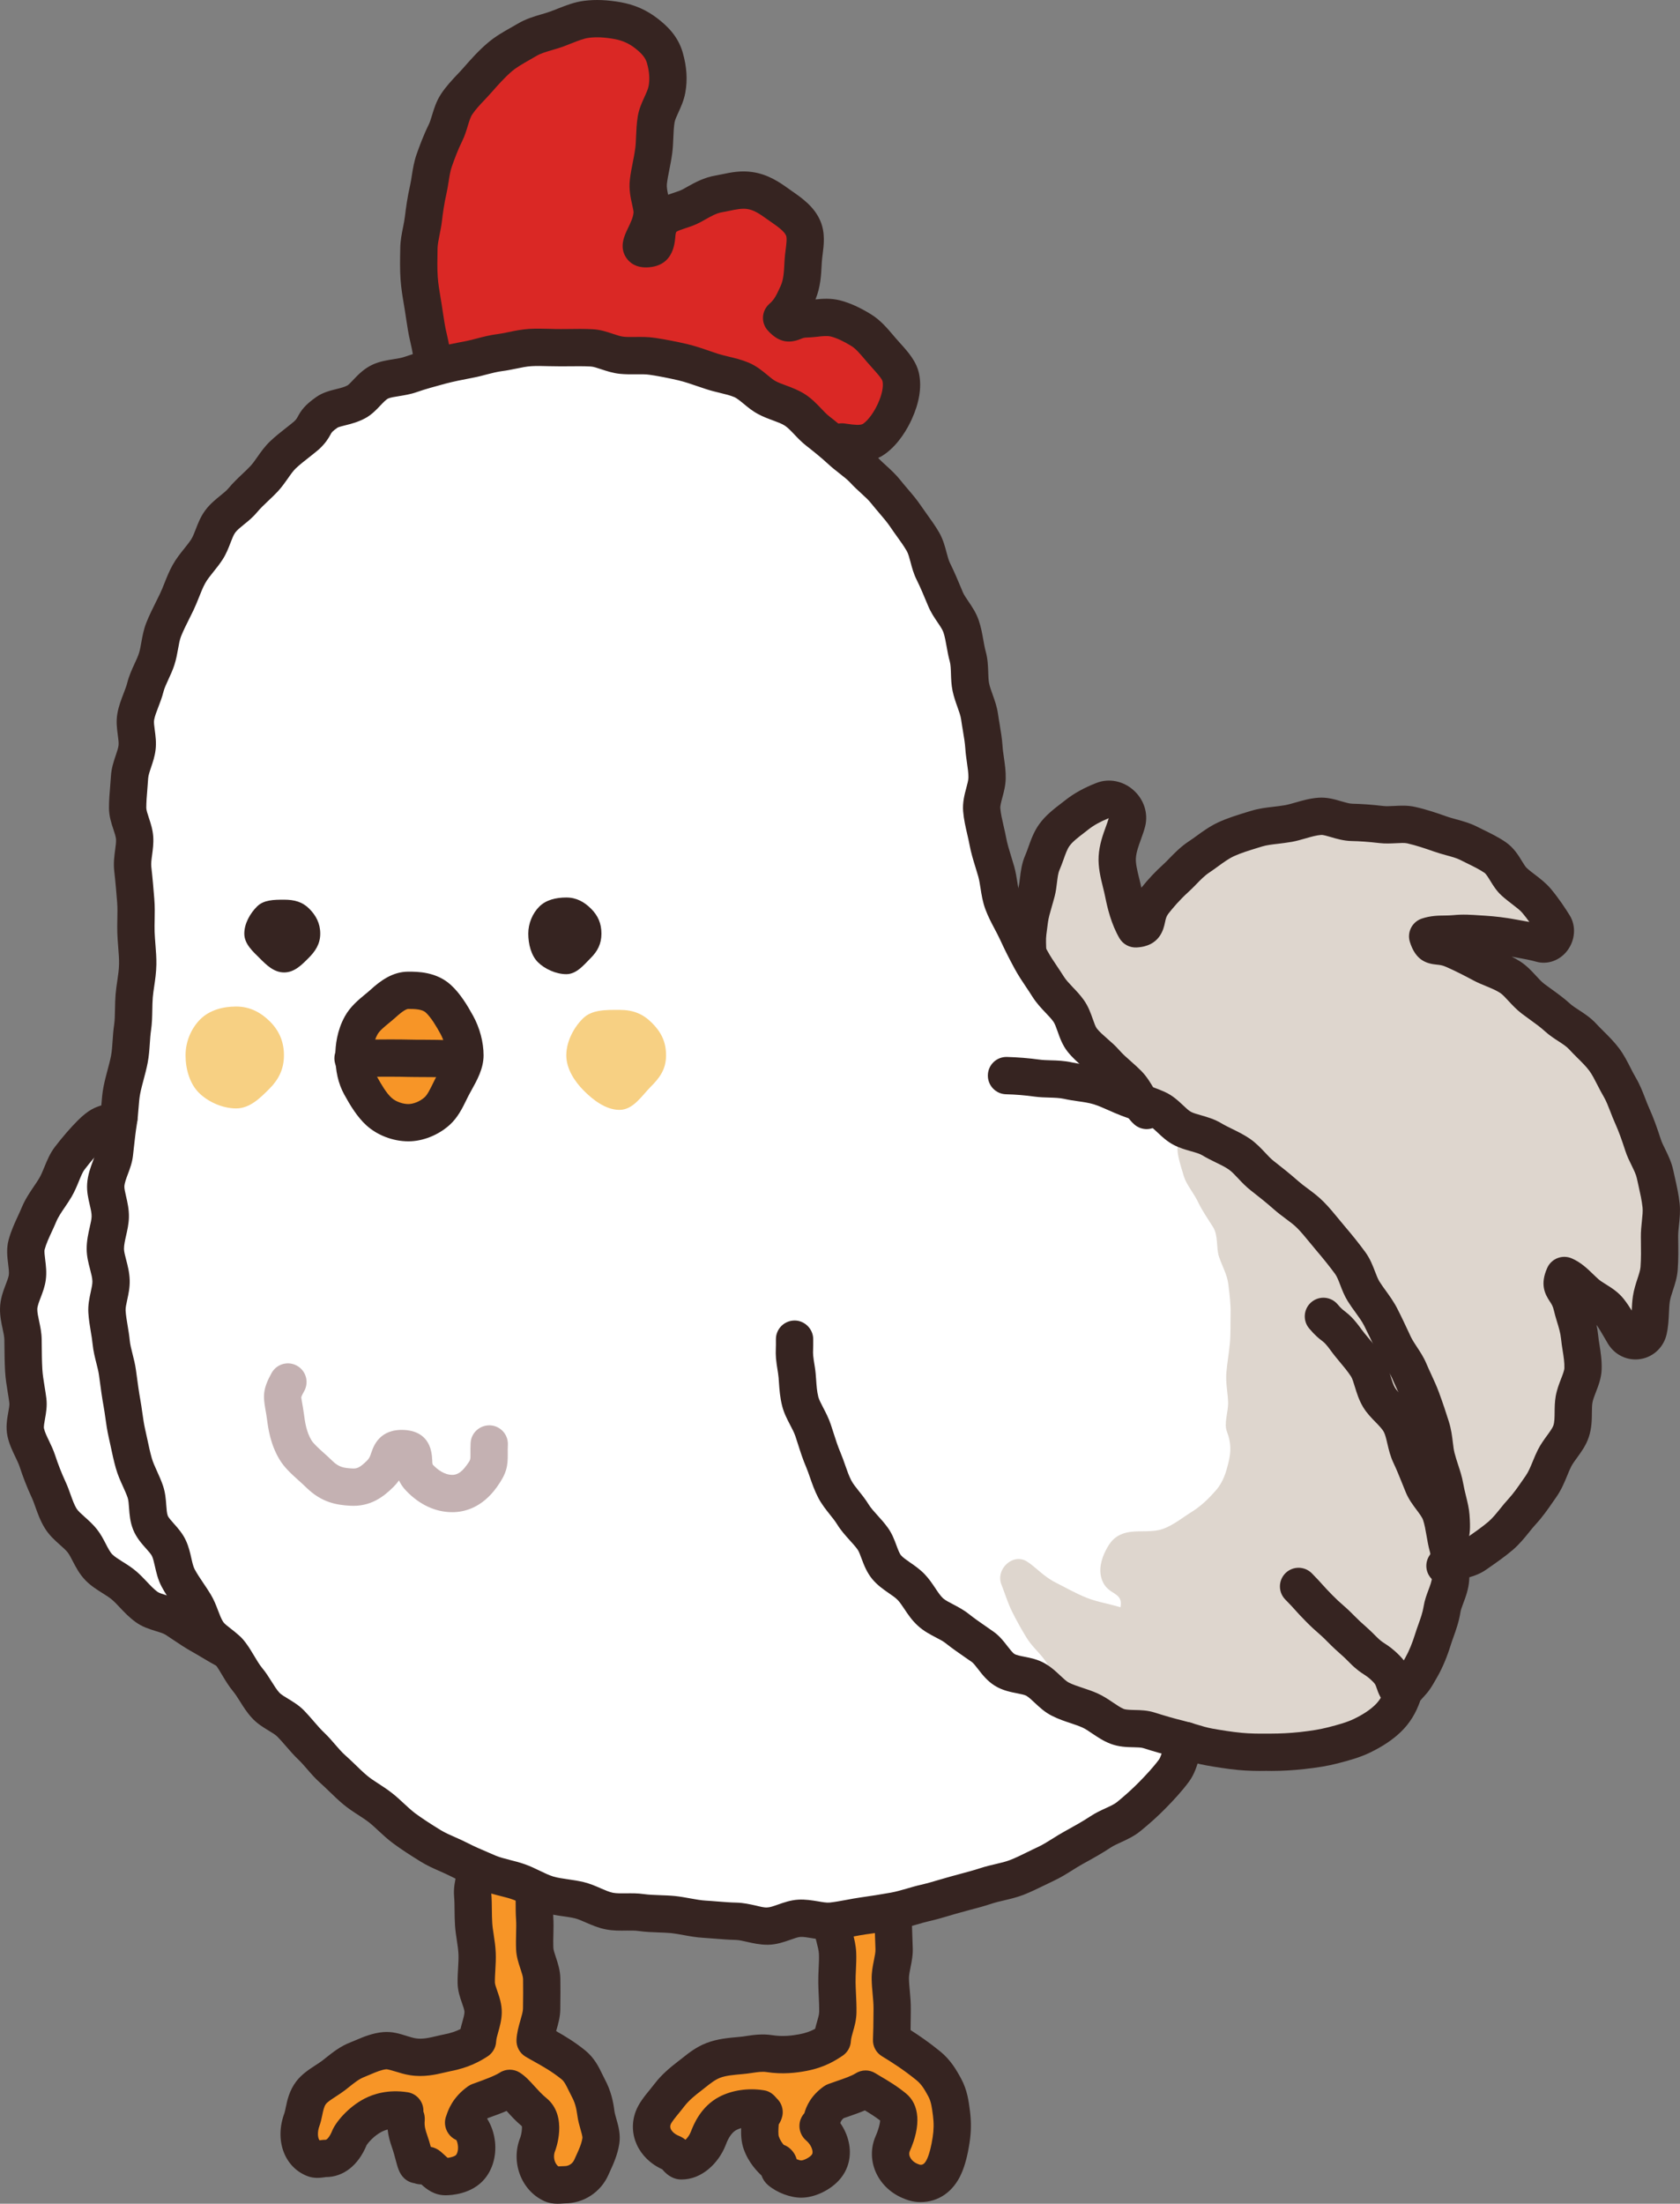 <?xml version="1.0" encoding="UTF-8" standalone="no"?>
<!-- Created with Inkscape (http://www.inkscape.org/) -->

<svg
   version="1.1"
   id="svg1"
   width="400.38"
   height="525.073"
   viewBox="0 0 400.38 525.073"
   xmlns="http://www.w3.org/2000/svg"
   xmlns:svg="http://www.w3.org/2000/svg">
  <rect x="0" y="0" width="400.38" height="525.073" fill="#808080" stroke="none"/>
  <defs
     id="defs1" />
  <g
     id="g1"
     transform="translate(-911.973,-2142.1)">
    <path
       id="path2"
       d="M 2666.667,2962.96 H 0 V 7.4074e-5 H 2666.667 V 2962.96"
       style="display:none;fill:#fef5e6;fill-opacity:1;fill-rule:nonzero;stroke:none;stroke-width:0.133" />
    <path
       id="path292"
       d="m 1048.624,2634.08 c -3.459,-2.813 -6.916,-4.427 -9.12,-5.76 0.111,-2.413 1.52,-5.12 1.548,-7.507 0.027,-2.44 0.06,-4.88 0.017,-7.253 -0.044,-2.453 -1.563,-4.827 -1.665,-7.173 -0.109,-2.493 0.143,-4.92 -0.012,-7.213 -0.172,-2.573 0.01,-5.013 -0.192,-7.227 -0.241,-2.707 -1.303,-5.04 -1.531,-7.08 -0.468,-4.187 -0.62,-6.813 -0.671,-7.147 -0.56,-3.773 -3.728,-6.96 -7.513,-6.413 -3.777,0.56 -6.241,4.587 -5.684,8.36 0.012,0.093 1.235,2.587 1.704,6.853 0.219,1.987 -1.111,4.493 -0.88,7.12 0.189,2.147 0.06,4.493 0.224,6.973 0.147,2.227 0.724,4.52 0.825,6.947 0.097,2.267 -0.239,4.6 -0.201,6.987 0.037,2.307 1.669,4.64 1.635,7 -0.035,2.32 -1.213,4.453 -1.335,6.773 -1.563,1.04 -3.759,2.24 -7.189,2.893 -2.316,0.44 -5.065,1.44 -8.165,0.96 -2.421,-0.373 -4.644,-1.64 -6.737,-1.467 -2.412,0.213 -4.56,1.373 -6.545,2.147 -2.228,0.853 -3.896,2.4 -5.601,3.707 -1.913,1.467 -4.136,2.48 -5.413,4.147 -1.592,2.08 -1.564,4.72 -2.205,6.44 -1.32,3.547 -0.621,7.933 2.904,9.293 0.812,0.32 1.951,-0.053 2.775,-0.053 2.753,0 4.581,-2.24 5.672,-4.947 0.341,-0.84 2.412,-3.693 5.645,-5.373 1.823,-0.947 4.38,-1.547 7.516,-1.067 0.084,0.013 -0.711,0.24 -0.627,0.253 -0.117,0.56 1.011,1.2 0.961,1.76 -0.192,2.16 0.295,3.787 0.828,5.307 0.932,2.667 1.317,5.12 1.757,5.547 0.116,0.107 0.516,-0.013 0.639,0.08 0.68,0.587 1.48,-0.36 2.16,0.213 1.3,1.107 2.412,2.547 3.992,2.547 1.96,0 4.524,-0.653 5.891,-2.253 2.471,-2.92 1.876,-8.253 -1.035,-10.72 -0.181,-0.147 -0.517,0.36 -0.536,0.12 0.287,-0.613 0.617,-2.893 3.625,-5.027 2.831,-1.027 5.584,-1.987 7.383,-3.147 1.627,1.027 3.304,3.64 5.907,5.76 2.649,2.16 0.835,7.347 0.767,7.507 -1.5,3.493 -0.061,8.04 3.42,9.56 0.905,0.4 2.056,0.147 2.984,0.147 2.66,0 5.219,-1.56 6.357,-4.16 0.745,-1.693 1.891,-3.84 2.268,-6.307 0.321,-2.08 -0.892,-4.307 -1.187,-6.587 -0.275,-2.133 -0.735,-4.027 -1.828,-6.04 -0.989,-1.84 -1.665,-3.96 -3.531,-5.48"
       style="fill:#f79527;fill-opacity:1;fill-rule:nonzero;stroke:none;stroke-width:0.133" />
    <path
       id="path293"
       d="m 999.384,2653.12 c -0.005,0.013 -0.011,0.027 -0.017,0.04 0.007,-0.013 0.012,-0.027 0.017,-0.04 z m 34.083,-17.88 c 0.82,0 1.643,0.227 2.365,0.68 1.335,0.84 2.403,2.013 3.533,3.267 0.877,0.96 1.783,1.96 2.815,2.8 5.332,4.347 2.117,12.533 2.084,12.627 -0.569,1.32 -0.144,3.013 0.804,3.667 0.119,0 0.237,-0.013 0.353,-0.027 0.389,-0.027 0.768,-0.04 1.123,-0.04 0.975,0 1.895,-0.613 2.288,-1.507 l 0.453,-1 c 0.625,-1.36 1.273,-2.773 1.492,-4.187 0.044,-0.347 -0.26,-1.4 -0.459,-2.093 -0.276,-0.96 -0.588,-2.053 -0.743,-3.253 -0.251,-1.933 -0.623,-3.2 -1.331,-4.507 -0.265,-0.493 -0.511,-0.987 -0.757,-1.507 -0.627,-1.293 -1.041,-2.12 -1.669,-2.627 0,0 0,0 0,0 -2.257,-1.84 -4.527,-3.107 -6.528,-4.227 -0.771,-0.427 -1.472,-0.813 -2.085,-1.187 -1.392,-0.84 -2.212,-2.373 -2.137,-4 0.079,-1.693 0.537,-3.28 0.941,-4.68 0.293,-1.013 0.595,-2.053 0.601,-2.68 l 0.01,-0.44 c 0.027,-2.253 0.052,-4.493 0.015,-6.68 -0.011,-0.587 -0.324,-1.52 -0.624,-2.427 -0.451,-1.347 -0.961,-2.88 -1.039,-4.627 -0.056,-1.293 -0.028,-2.56 0,-3.813 0.031,-1.187 0.059,-2.307 -0.01,-3.307 -0.089,-1.333 -0.095,-2.64 -0.096,-3.907 0,-1.16 0,-2.267 -0.088,-3.213 -0.097,-1.093 -0.403,-2.2 -0.727,-3.36 -0.32,-1.16 -0.652,-2.36 -0.795,-3.627 -0.337,-3.013 -0.513,-5.227 -0.607,-6.4 l -0.057,-0.693 c -0.193,-1.293 -1.285,-2.72 -2.459,-2.56 -1.084,0.16 -1.976,1.533 -1.963,2.907 1.079,2.773 1.549,5.533 1.756,7.413 0.187,1.693 -0.172,3.253 -0.487,4.627 -0.228,0.987 -0.443,1.92 -0.383,2.6 0.115,1.293 0.127,2.6 0.139,3.867 0.011,1.04 0.02,2.107 0.092,3.2 0.055,0.84 0.196,1.76 0.347,2.747 0.196,1.293 0.42,2.76 0.485,4.307 0.06,1.427 -0.019,2.8 -0.096,4.12 -0.057,0.987 -0.119,1.973 -0.103,2.987 0.01,0.4 0.301,1.24 0.561,1.973 0.492,1.413 1.103,3.16 1.075,5.16 -0.028,1.787 -0.459,3.307 -0.839,4.653 -0.243,0.853 -0.471,1.667 -0.503,2.293 -0.073,1.4 -0.813,2.693 -1.992,3.48 -1.716,1.12 -4.496,2.72 -8.811,3.533 -0.475,0.093 -0.964,0.213 -1.475,0.333 -2.092,0.493 -4.956,1.16 -8.201,0.653 -1.304,-0.2 -2.465,-0.56 -3.491,-0.88 -0.763,-0.24 -1.824,-0.533 -2.179,-0.547 -1.141,0.107 -2.417,0.64 -3.765,1.213 -0.531,0.227 -1.051,0.453 -1.56,0.653 -1.168,0.453 -2.229,1.293 -3.457,2.267 -0.349,0.28 -0.695,0.56 -1.043,0.827 -0.743,0.56 -1.52,1.08 -2.285,1.573 -0.947,0.613 -1.925,1.253 -2.304,1.747 -0.447,0.587 -0.659,1.6 -0.881,2.68 -0.175,0.84 -0.356,1.72 -0.687,2.6 -0.48,1.293 -0.433,2.76 0.04,3.373 0.521,-0.08 1.025,-0.133 1.473,-0.133 0.273,0 0.955,-0.68 1.551,-2.16 0.777,-1.92 3.687,-5.56 7.719,-7.653 2.097,-1.08 5.576,-2.227 10.245,-1.507 2.012,0.307 3.561,1.96 3.751,3.987 0.011,0.12 0.023,0.32 0.01,0.587 0.245,0.627 0.396,1.373 0.32,2.227 -0.105,1.173 0.109,2.04 0.596,3.44 0.351,1 0.624,1.933 0.852,2.773 0.88,0.16 1.675,0.547 2.385,1.147 0.335,0.28 0.66,0.587 0.981,0.88 0.188,0.187 0.441,0.413 0.64,0.587 1.009,-0.093 1.811,-0.453 1.996,-0.667 0.376,-0.44 0.559,-1.307 0.468,-2.2 -0.049,-0.493 -0.179,-0.96 -0.364,-1.36 -0.043,-0.027 -0.081,-0.04 -0.115,-0.053 -1.465,-0.68 -2.479,-2.147 -2.601,-3.76 -0.055,-0.693 0.057,-1.4 0.324,-2.04 0.439,-1.32 1.469,-4.333 5.157,-6.96 0.328,-0.227 0.687,-0.427 1.065,-0.56 l 0.423,-0.147 c 2.351,-0.853 4.781,-1.733 6.069,-2.547 0.731,-0.48 1.565,-0.707 2.4,-0.707 z m -24.355,26.107 c 0.012,0 0.024,0.013 0.035,0.027 -0.011,-0.013 -0.023,-0.027 -0.035,-0.027 z m 35.721,5.827 c -0.893,0 -1.955,-0.107 -3.053,-0.587 -5.583,-2.453 -8.201,-9.4 -5.788,-15.24 0.291,-0.88 0.447,-2.107 0.347,-2.653 -1.448,-1.213 -2.613,-2.493 -3.56,-3.547 -0.027,-0.027 -0.055,-0.053 -0.083,-0.08 -1.391,0.6 -2.903,1.147 -4.465,1.707 -0.056,0.04 -0.109,0.093 -0.16,0.133 1.017,1.627 1.675,3.547 1.881,5.573 0.337,3.32 -0.585,6.547 -2.535,8.84 -3.013,3.56 -7.864,3.84 -9.279,3.84 -2.656,0 -4.477,-1.427 -5.748,-2.587 -0.576,-0.013 -1.12,-0.093 -1.629,-0.28 -0.971,-0.147 -1.807,-0.56 -2.503,-1.227 -1.131,-1.107 -1.485,-2.44 -1.977,-4.28 -0.243,-0.92 -0.52,-1.96 -0.885,-3 -0.452,-1.293 -0.868,-2.693 -1.04,-4.293 -0.573,0.147 -1.036,0.333 -1.397,0.52 -1.897,0.987 -3.279,2.653 -3.631,3.24 -1.995,4.813 -5.535,7.573 -9.733,7.573 -0.053,0.013 -0.185,0.027 -0.32,0.053 -0.916,0.12 -2.452,0.333 -4.06,-0.293 -5.505,-2.133 -7.852,-8.587 -5.463,-14.987 0.093,-0.253 0.209,-0.813 0.312,-1.307 0.357,-1.733 0.847,-4.093 2.532,-6.293 1.305,-1.693 3.008,-2.8 4.511,-3.787 0.577,-0.373 1.169,-0.747 1.727,-1.173 0.3,-0.24 0.603,-0.48 0.909,-0.72 1.493,-1.187 3.353,-2.68 5.792,-3.613 0.419,-0.16 0.848,-0.347 1.287,-0.533 1.748,-0.747 3.925,-1.667 6.476,-1.893 2.128,-0.187 3.975,0.4 5.609,0.92 0.795,0.24 1.545,0.48 2.192,0.573 1.536,0.24 3.124,-0.12 4.805,-0.52 0.644,-0.16 1.264,-0.293 1.859,-0.413 1.671,-0.307 2.933,-0.787 3.947,-1.28 0.14,-0.613 0.3,-1.173 0.452,-1.707 0.264,-0.947 0.493,-1.747 0.504,-2.373 0.01,-0.427 -0.317,-1.347 -0.575,-2.08 -0.461,-1.307 -1.032,-2.947 -1.06,-4.787 -0.021,-1.28 0.048,-2.48 0.115,-3.627 0.068,-1.16 0.132,-2.253 0.089,-3.24 -0.045,-1.067 -0.213,-2.173 -0.392,-3.347 -0.172,-1.12 -0.348,-2.28 -0.428,-3.493 -0.084,-1.267 -0.099,-2.493 -0.109,-3.693 -0.012,-1.147 -0.023,-2.227 -0.107,-3.187 -0.183,-2.08 0.237,-3.907 0.575,-5.373 0.128,-0.56 0.321,-1.4 0.312,-1.68 -0.22,-1.987 -0.695,-3.947 -1.333,-5.453 -0.141,-0.333 -0.288,-0.813 -0.343,-1.173 -0.945,-6.4 3.373,-12.533 9.425,-13.427 5.968,-0.893 11.599,3.68 12.56,10.147 0.019,0.133 0.06,0.533 0.112,1.187 0.088,1.12 0.257,3.24 0.579,6.12 0.064,0.56 0.289,1.373 0.528,2.227 0.376,1.36 0.844,3.053 1.015,4.947 0.119,1.347 0.121,2.693 0.123,4 0,1.08 0,2.187 0.076,3.32 0.095,1.413 0.06,2.8 0.028,4.133 -0.028,1.04 -0.057,2.12 -0.01,3.2 0.023,0.507 0.309,1.36 0.588,2.2 0.465,1.4 1.045,3.133 1.08,5.08 0.04,2.28 0.015,4.6 -0.013,6.933 v 0.44 c -0.021,1.84 -0.516,3.547 -0.952,5.053 -0.013,0.053 -0.027,0.093 -0.039,0.133 1.977,1.12 4.452,2.587 6.927,4.6 2.195,1.787 3.229,3.933 4.061,5.653 0.188,0.4 0.371,0.773 0.572,1.147 1.557,2.88 2.049,5.453 2.325,7.587 0.071,0.547 0.265,1.227 0.472,1.947 0.465,1.627 1.044,3.64 0.7,5.893 -0.405,2.64 -1.441,4.893 -2.199,6.547 l -0.392,0.867 c -1.82,4.147 -5.912,6.813 -10.428,6.813 -0.155,0 -0.32,0.013 -0.489,0.027 -0.352,0.027 -0.764,0.053 -1.221,0.053"
       style="fill:#362421;fill-opacity:1;fill-rule:nonzero;stroke:none;stroke-width:0.133" />
    <path
       id="path294"
       d="m 1133.215,2634.32 c -3.459,-2.827 -6.556,-4.76 -8.76,-6.093 0.111,-2.413 0.109,-5.04 0.137,-7.427 0.028,-2.44 -0.4,-4.84 -0.443,-7.2 -0.044,-2.467 1.004,-4.907 0.901,-7.24 -0.109,-2.507 -0.127,-4.933 -0.281,-7.227 -0.172,-2.573 -0.68,-4.96 -0.879,-7.187 -0.241,-2.707 -0.104,-5.16 -0.333,-7.213 -0.468,-4.173 -0.756,-6.813 -0.807,-7.16 -0.56,-3.773 -4.677,-6.667 -8.463,-6.12 -3.776,0.56 -5.585,4.347 -5.028,8.12 0.012,0.08 0.387,2.707 0.856,6.96 0.219,1.987 -0.573,4.453 -0.343,7.067 0.189,2.16 0.337,4.493 0.5,6.973 0.147,2.227 1.203,4.52 1.304,6.933 0.097,2.28 -0.189,4.64 -0.152,7.013 0.037,2.307 0.248,4.667 0.212,7.013 -0.035,2.333 -1.205,4.347 -1.327,6.667 -1.561,1.027 -3.525,2.307 -6.956,2.947 -2.317,0.44 -4.935,0.747 -8.035,0.253 -2.421,-0.373 -4.665,0.28 -6.759,0.453 -2.412,0.213 -4.595,0.387 -6.581,1.16 -2.228,0.867 -3.868,2.36 -5.575,3.667 -1.912,1.467 -3.567,2.867 -4.843,4.533 -1.592,2.08 -3.293,3.813 -3.933,5.533 -1.321,3.547 0.96,7.013 4.485,8.373 0.812,0.32 1.437,1.84 2.261,1.84 2.755,0 5.252,-2.547 6.343,-5.24 0.341,-0.853 1.515,-4.413 4.747,-6.093 1.823,-0.947 4.684,-1.587 7.819,-1.107 0.085,0.013 0.699,0.813 0.783,0.827 -0.117,0.547 -0.815,1.08 -0.864,1.64 -0.192,2.147 -0.34,4.147 0.193,5.68 0.932,2.653 2.801,4.253 3.241,4.68 0.116,0.107 0.521,-0.107 0.644,0 0.68,0.573 -0.051,1.44 0.628,2.013 1.301,1.107 3.431,1.933 5.011,1.933 1.961,0 4.493,-1.267 5.86,-2.867 2.471,-2.92 1.087,-7.253 -1.825,-9.72 -0.181,-0.16 0.731,-0.64 0.712,-0.88 0.287,-0.627 0.2,-2.853 3.208,-4.987 2.829,-1.027 5.581,-1.827 7.38,-2.973 1.627,1.013 4.204,2.333 6.807,4.453 2.649,2.16 -0.277,8.373 -0.345,8.547 -1.5,3.48 0.508,7.28 3.989,8.813 0.905,0.4 1.692,0.653 2.62,0.653 2.66,0 4.556,-1.533 5.693,-4.133 0.745,-1.693 1.243,-3.747 1.62,-6.213 0.321,-2.08 0.375,-4.107 0.081,-6.373 -0.276,-2.147 -0.523,-4.133 -1.616,-6.147 -0.989,-1.827 -2.024,-3.627 -3.889,-5.147"
       style="fill:#f79527;fill-opacity:1;fill-rule:nonzero;stroke:none;stroke-width:0.133" />
    <path
       id="path295"
       d="m 1094.681,2640.947 z m 0.01,0 z m 0.01,0 z m 0.01,0 c 0.239,0.027 0.472,0.08 0.699,0.16 -0.215,-0.067 -0.448,-0.12 -0.699,-0.16 z m 8.519,6.84 c 0,0.12 0,0.253 0.013,0.387 -0.01,-0.133 -0.015,-0.253 -0.013,-0.387 z m 0.013,0.387 z m 0,0 c 0,0.013 0,0.013 0,0.013 z m -3.527,5.96 0.039,0.04 c -0.013,-0.013 -0.027,-0.027 -0.039,-0.04 z m 18.544,-18.72 c 0.819,0 1.639,0.227 2.36,0.68 0.371,0.227 0.795,0.48 1.259,0.76 1.592,0.933 3.773,2.213 5.995,4.027 3.288,2.68 3.627,7.68 0.932,13.733 -0.505,1.173 0.487,2.467 1.693,3 0.429,0.187 0.704,0.28 0.832,0.28 0.388,0 0.975,0 1.624,-1.48 0.529,-1.2 0.953,-2.867 1.297,-5.093 0.273,-1.787 0.295,-3.373 0.065,-5.147 -0.252,-1.96 -0.429,-3.32 -1.117,-4.6 -0.875,-1.613 -1.585,-2.827 -2.787,-3.813 v 0 c -3.092,-2.52 -5.908,-4.307 -8.255,-5.733 -1.391,-0.84 -2.211,-2.373 -2.136,-4 0.083,-1.84 0.1,-3.813 0.116,-5.693 l 0.016,-1.587 c 0.012,-1.107 -0.095,-2.267 -0.207,-3.493 -0.111,-1.2 -0.215,-2.387 -0.236,-3.573 -0.031,-1.707 0.277,-3.227 0.549,-4.573 0.197,-0.987 0.385,-1.907 0.356,-2.56 -0.043,-0.987 -0.072,-1.96 -0.101,-2.933 -0.043,-1.427 -0.083,-2.84 -0.175,-4.187 -0.084,-1.267 -0.272,-2.547 -0.453,-3.8 -0.165,-1.133 -0.323,-2.227 -0.417,-3.28 -0.133,-1.507 -0.163,-2.907 -0.188,-4.16 -0.023,-1.093 -0.044,-2.133 -0.136,-2.96 l -0.423,-3.787 c -0.201,-1.813 -0.328,-2.96 -0.365,-3.24 -0.192,-1.28 -2.009,-2.56 -3.42,-2.347 -1.231,0.187 -1.436,1.987 -1.275,3.067 0,0.013 0.387,2.68 0.876,7.133 0.161,1.453 0,2.827 -0.161,4.147 -0.129,1.08 -0.252,2.107 -0.172,3.013 0.175,1.973 0.313,4.093 0.46,6.333 l 0.048,0.733 c 0.043,0.653 0.263,1.507 0.496,2.413 0.348,1.36 0.741,2.893 0.815,4.627 0.06,1.427 -0.01,2.8 -0.068,4.133 -0.047,1 -0.097,2 -0.081,3 0.015,0.907 0.057,1.813 0.1,2.733 0.067,1.413 0.135,2.893 0.112,4.413 -0.027,1.8 -0.477,3.36 -0.839,4.613 -0.247,0.867 -0.461,1.613 -0.492,2.227 -0.075,1.4 -0.813,2.693 -1.993,3.48 -1.681,1.107 -4.22,2.773 -8.579,3.6 -2.388,0.453 -5.632,0.88 -9.544,0.28 -1.025,-0.16 -2.175,0.013 -3.505,0.213 -0.744,0.107 -1.472,0.213 -2.184,0.267 -2.232,0.2 -4.013,0.36 -5.363,0.88 -1.196,0.467 -2.263,1.307 -3.497,2.28 l -0.975,0.773 c -1.479,1.12 -2.987,2.36 -4.021,3.707 -0.457,0.6 -0.921,1.16 -1.371,1.72 -0.764,0.933 -1.713,2.093 -1.924,2.653 -0.459,1.24 0.94,2.307 1.931,2.693 0.639,0.24 1.165,0.587 1.6,0.947 0.443,-0.413 0.935,-1.053 1.273,-1.88 0.625,-1.627 2.332,-6.04 6.82,-8.373 3.001,-1.56 6.844,-2.133 10.547,-1.547 1.629,0.213 2.537,1.267 3.08,1.893 l 0.045,0.053 c 0.225,0.213 0.432,0.453 0.612,0.707 0.709,1.013 0.967,2.267 0.712,3.48 -0.183,0.853 -0.551,1.533 -0.861,2.013 -0.083,1.067 -0.147,2.387 0.037,2.907 0.28,0.8 0.728,1.453 1.144,1.947 0.597,0.213 1.069,0.52 1.425,0.827 0.829,0.707 1.387,1.573 1.668,2.6 0.435,0.173 0.86,0.293 1.092,0.293 0.527,0 1.871,-0.6 2.469,-1.307 0.093,-0.107 0.337,-0.4 0.163,-1.16 -0.184,-0.813 -0.736,-1.667 -1.472,-2.293 -0.997,-0.84 -1.596,-2.133 -1.593,-3.453 0,-1.4 0.616,-2.4 1.177,-3.04 0.445,-1.587 1.491,-4.147 4.633,-6.387 0.329,-0.227 0.689,-0.427 1.069,-0.56 0.639,-0.227 1.272,-0.44 1.892,-0.667 1.871,-0.64 3.637,-1.253 4.596,-1.867 0.729,-0.467 1.565,-0.707 2.4,-0.707 z m -47.752,23.853 c 0,0 0,0 0.01,0 z m 60.823,7.52 c -1.805,0 -3.237,-0.52 -4.4,-1.027 -5.944,-2.613 -8.705,-9.053 -6.291,-14.653 0.744,-1.68 1.055,-3.053 1.091,-3.76 -1.253,-0.96 -2.523,-1.747 -3.641,-2.413 -1.229,0.533 -2.553,0.987 -3.921,1.467 -0.375,0.12 -0.755,0.253 -1.139,0.387 -0.511,0.44 -0.685,0.8 -0.792,1.173 0.945,1.36 1.627,2.867 1.985,4.44 0.752,3.293 0.024,6.453 -2.049,8.893 -2.215,2.613 -6.019,4.44 -9.248,4.44 -2.613,0 -5.783,-1.2 -7.887,-2.973 -0.747,-0.64 -1.273,-1.413 -1.576,-2.307 -0.917,-0.867 -3.087,-2.987 -4.256,-6.32 -0.564,-1.613 -0.661,-3.347 -0.605,-4.987 -0.429,0.133 -0.795,0.28 -1.08,0.427 -1.505,0.773 -2.273,2.76 -2.563,3.52 l -0.116,0.293 c -1.613,3.987 -5.473,8.013 -10.461,8.013 -2.444,0 -3.92,-1.653 -4.581,-2.427 -5.639,-2.56 -8.349,-8.36 -6.331,-13.773 0.725,-1.947 2.071,-3.6 3.372,-5.187 0.393,-0.48 0.8,-0.987 1.2,-1.507 1.661,-2.16 3.707,-3.853 5.668,-5.36 l 0.861,-0.667 c 1.573,-1.253 3.356,-2.667 5.811,-3.613 2.529,-0.973 5.121,-1.2 7.629,-1.427 0.707,-0.053 1.249,-0.133 1.808,-0.227 1.7,-0.253 3.817,-0.573 6.185,-0.2 2.565,0.4 4.741,0.107 6.535,-0.227 1.604,-0.307 2.747,-0.773 3.703,-1.293 0.143,-0.613 0.309,-1.187 0.467,-1.733 0.259,-0.893 0.481,-1.68 0.492,-2.293 0.019,-1.293 -0.045,-2.587 -0.104,-3.867 -0.047,-1.013 -0.093,-2.013 -0.109,-3 -0.019,-1.2 0.035,-2.387 0.091,-3.56 0.056,-1.2 0.108,-2.32 0.065,-3.347 -0.033,-0.8 -0.281,-1.773 -0.544,-2.787 -0.308,-1.213 -0.657,-2.573 -0.755,-4.04 l -0.048,-0.733 c -0.141,-2.173 -0.277,-4.227 -0.444,-6.133 -0.161,-1.84 0.039,-3.507 0.199,-4.853 0.099,-0.827 0.201,-1.68 0.153,-2.12 -0.449,-4.08 -0.809,-6.627 -0.835,-6.8 -0.977,-6.627 2.795,-12.28 8.773,-13.16 6.287,-0.92 12.595,3.68 13.511,9.853 0.035,0.24 0.176,1.493 0.404,3.533 l 0.421,3.787 c 0.139,1.227 0.163,2.467 0.191,3.773 0.023,1.147 0.047,2.347 0.155,3.547 0.08,0.893 0.219,1.827 0.357,2.787 0.197,1.347 0.42,2.88 0.528,4.48 0.097,1.467 0.144,2.973 0.191,4.52 0.028,0.933 0.056,1.867 0.097,2.813 0.075,1.733 -0.244,3.307 -0.524,4.693 -0.2,1 -0.388,1.933 -0.375,2.667 0.017,0.973 0.111,1.947 0.2,2.92 0.127,1.4 0.26,2.853 0.243,4.4 l -0.015,1.573 c -0.011,1.12 -0.021,2.253 -0.044,3.387 2.108,1.347 4.476,2.973 7.044,5.067 v 0 c 2.456,2 3.812,4.307 4.992,6.48 1.475,2.733 1.809,5.333 2.105,7.627 0.345,2.667 0.313,5.093 -0.088,7.693 -0.467,3.04 -1.085,5.373 -1.943,7.32 -1.896,4.32 -5.455,6.8 -9.763,6.8"
       style="fill:#362421;fill-opacity:1;fill-rule:nonzero;stroke:none;stroke-width:0.133" />
    <path
       id="path296"
       d="m 1015.956,2229.267 c 0,0 -56.055,13.973 -71.604,86.36 0,0 -3.001,17.24 0,36.827 l 0.46,25.067 -4.881,30.28 c 0,0 -24.096,15.76 -23.023,52.347 1.073,36.587 13.293,57.573 49.18,75.68 0,0 31.507,44.96 80.847,58.84 0,0 44.016,11.88 89.447,0 0,0 44.401,-7.747 58.572,-37.64 l 22.932,-41.053 7.729,-39.333 -11.948,-53.853 -27.904,-16.68 c 0,0 -21.929,-24.2 -26.379,-32.653 -4.449,-8.453 -11.155,-27.507 -11.155,-27.507 0,0 -2.243,-41.307 -8.455,-55.56 -6.212,-14.267 -14.564,-34.453 -31.512,-45.667 -16.947,-11.227 -45.347,-26.293 -92.307,-15.453"
       style="fill:#ffffff;fill-opacity:1;fill-rule:nonzero;stroke:none;stroke-width:0.133" />
    <path
       id="path297"
       d="m 1169.384,2548.813 c -2.912,-1.933 -2.099,-1.72 -4.907,-5.027 -1.297,-1.533 -1.955,-3.987 -3.495,-6.12 -1.264,-1.76 -3.124,-3.307 -4.415,-5.44 -1.153,-1.893 -2.304,-3.933 -3.385,-6.107 -1.005,-2.027 -1.688,-4.267 -2.557,-6.507 -1.416,-3.653 2.763,-7.547 6.079,-5.467 2.079,1.307 3.98,3.573 6.753,4.973 2.297,1.147 4.748,2.587 7.528,3.693 2.443,0.973 5.204,1.387 8.021,2.253 0.745,-3.747 -2.919,-2.773 -4.333,-6.333 -0.989,-2.48 -0.261,-5.133 0.859,-7.28 0.895,-1.72 2.129,-3.813 5.704,-4.333 2.568,-0.36 5.429,0.133 7.864,-0.72 2.504,-0.893 4.657,-2.68 6.801,-4.013 2.316,-1.427 4.173,-3.267 5.8,-5.12 1.812,-2.053 2.483,-4.387 3.071,-6.813 0.585,-2.427 0.636,-4.573 -0.385,-7.213 -0.803,-2.093 0.361,-4.667 0.269,-7.147 -0.081,-2.227 -0.617,-4.52 -0.411,-6.973 0.191,-2.253 0.612,-4.573 0.833,-6.973 0.213,-2.293 0.119,-4.68 0.172,-7.04 0.055,-2.32 -0.26,-4.653 -0.535,-7 -0.269,-2.293 -1.477,-4.32 -2.229,-6.573 -0.715,-2.147 -0.125,-5 -1.42,-7.067 -1.287,-2.053 -2.609,-3.933 -3.567,-5.947 -1.087,-2.28 -2.789,-4.147 -3.396,-6.173 -0.809,-2.707 -1.664,-5.267 -1.493,-7.08 0.261,-2.787 2.449,-3.587 5.452,-2.787 1.6,0.427 4.252,0.28 6.743,2.12 1.593,1.173 2.573,3.653 4.559,5.507 1.859,1.72 3.553,3.493 5.297,5.107 1.857,1.72 4.688,2.293 6.419,3.933 1.825,1.733 3.132,3.92 4.82,5.627 1.755,1.773 3.811,3.227 5.421,5.04 1.639,1.84 2.108,4.627 3.601,6.573 1.476,1.92 2.893,3.84 4.233,5.933 1.287,2.027 3.405,3.6 4.571,5.84 1.093,2.107 1.549,4.6 2.54,6.947 0.915,2.173 1.332,4.587 2.161,7.013 0.761,2.227 3.1,4.027 3.792,6.493 1.208,3.587 -0.369,3.173 0.847,7.667 0.568,2.107 2.212,4.36 2.759,7.133 0.455,2.32 0.804,4.88 1.128,7.533 0.295,2.413 0.86,4.973 0.964,7.587 0.1,2.467 -1.643,4.987 -1.781,7.56 -0.136,2.493 0.521,5.067 0.101,7.587 -0.412,2.467 -0.965,4.933 -1.708,7.373 -0.728,2.4 -2.273,4.467 -3.373,6.773 -1.072,2.24 -1.343,4.987 -2.817,7.093 -1.413,2.027 -3.939,3.16 -5.765,5.013 -1.719,1.747 -2.98,4.067 -5.101,5.613 -3.171,2.32 -2.572,1.04 -7.403,2.493 -2.088,0.64 -4.361,2.693 -7.401,3.08 -2.328,0.293 -5.057,0.24 -7.957,0.227 -2.411,-0.013 -5.068,-0.387 -7.881,-0.693 -2.435,-0.28 -5.007,-0.96 -7.749,-1.52 -2.424,-0.48 -4.888,-1.44 -7.556,-2.187 -2.399,-0.68 -4.669,-2.08 -7.268,-2.987 -2.365,-0.84 -5.144,-0.853 -7.676,-1.907 -2.328,-0.96 -4.725,-2.067 -7.196,-3.24"
       style="fill:#ded6ce;fill-opacity:1;fill-rule:nonzero;stroke:none;stroke-width:0.133" />
    <path
       id="path298"
       d="m 1203.433,2415.707 c -2.352,-2.787 -2.296,-1.4 -6.183,-3.747 -1.789,-1.067 -3.76,-2.533 -6.024,-4.107 -1.856,-1.28 -3.943,-2.56 -5.981,-4.173 -1.825,-1.44 -3.611,-3.093 -5.491,-4.8 -1.753,-1.587 -3.067,-3.68 -4.795,-5.493 -1.647,-1.733 -3.26,-3.48 -4.821,-5.413 -1.712,-2.12 -3.693,-3.72 -5.085,-5.547 -1.7,-2.213 -3.223,-4.173 -4.472,-6.013 -1.632,-2.4 -3.844,-4.04 -4.764,-5.973 -1.277,-2.68 -1.491,-5.373 -1.536,-7.573 -0.051,-2.427 0.508,-4.987 1.755,-7.453 0.844,-1.68 2.412,-3.733 3.795,-6.173 1.124,-2 3.004,-3.733 4.339,-5.813 1.345,-2.08 2.297,-4.4 3.723,-6.173 1.763,-2.187 3.632,-3.8 5.285,-4.813 2.371,-1.453 4.048,-1.467 5.563,1.36 0.567,4.32 0.432,4.307 0.432,8.653 0,4.347 -0.201,4.333 0.316,8.653 0.369,3.067 -0.399,3.267 0.48,6.24 0.879,2.96 0.168,3.747 2.349,5.933 2.828,2.853 2.195,-2.6 5.352,-6.387 1.464,-1.747 2.201,-4.813 4.497,-6.8 1.853,-1.6 5.007,-1.84 7.459,-3.36 2.124,-1.333 3.693,-4.067 6.303,-5.213 2.315,-1 5.376,-0.347 8.096,-1.12 2.443,-0.68 4.864,-1.76 7.652,-2.187 2.645,-0.4 5.116,-1.427 7.576,-1.6 2.676,-0.2 5.263,0.52 7.724,0.573 2.687,0.053 5.339,-0.747 7.773,-0.427 2.665,0.36 4.913,2.173 7.285,2.813 2.596,0.693 5.143,1.013 7.395,1.987 2.457,1.08 5.277,1.4 7.337,2.747 2.239,1.467 3.392,4.213 5.176,5.907 1.931,1.853 4.236,3.227 5.653,5.253 2.512,3.413 4.075,2.827 4.925,6.987 0.479,2.333 -0.859,2.8 -3.14,3.507 -3.499,1.093 -1.975,-1.173 -6.412,-2.44 -1.915,-0.533 -4.057,-1.293 -7.001,-1.173 -2.116,0.093 -4.344,0.76 -7.047,1.44 -2.129,0.533 -5.54,0.72 -8.059,1.733 0.769,3.773 3.663,0.813 8.049,2.6 2.043,0.84 4.38,1.907 6.941,3.24 2.109,1.107 4.097,2.72 6.389,4.213 2.056,1.333 4.684,2.04 6.769,3.72 1.937,1.547 4.413,2.747 6.284,4.613 1.767,1.76 3.103,4.12 4.735,6.187 1.588,2.013 2.964,4.12 4.301,6.107 1.424,2.133 2.661,4.307 3.821,6.413 1.233,2.227 1.419,4.867 2.379,7.08 1.012,2.333 2.76,4.293 3.497,6.6 0.772,2.413 0.869,4.933 1.375,7.32 0.523,2.467 0.84,4.88 1.116,7.307 0.281,2.493 0.485,4.92 0.548,7.373 0.063,2.507 0.66,4.987 0.539,7.44 -0.187,3.747 0.015,6.747 -0.408,8.947 -1.555,8.067 -1.117,9.133 -5.177,7.373 -1.671,-0.72 -1.665,-0.893 -3.055,-2.067 -3.203,-2.707 -3.425,-2.533 -6.296,-5.587 -2.869,-3.067 -1.545,-4.387 -4.584,-7.28 -1.073,-1.027 -3.869,-2.6 -4.047,-1.12 -0.473,3.933 1.891,3.973 2.749,7.84 0.859,3.88 1.38,3.813 1.619,7.773 0.215,3.573 0.225,3.627 -0.187,7.187 -0.413,3.56 -0.092,3.6 -0.504,7.173 -0.413,3.56 -1.396,3.373 -2.485,6.787 -1.227,3.853 -1.175,3.8 -3.04,7.387 -1.867,3.587 -1.385,3.88 -3.78,7.133 -2.543,3.467 -2.423,3.627 -5.439,6.68 -3.016,3.053 -2.415,4.093 -6.04,6.387 -2.267,1.44 -3.94,2.453 -6.249,1.08 -3.463,-2.04 -2.361,-3.773 -4.497,-7.187 -1.951,-3.107 -1.7,-3.28 -3.597,-6.427 -1.899,-3.147 -1.089,-3.64 -2.988,-6.787 -1.899,-3.16 -1.869,-3.173 -3.767,-6.32 -1.9,-3.147 -2.483,-2.8 -4.383,-5.96 -1.899,-3.147 -0.971,-3.707 -2.869,-6.853 -1.9,-3.147 -2.156,-3 -4.056,-6.147 -1.9,-3.16 -2.78,-2.627 -4.681,-5.787 -1.9,-3.147 -2.295,-2.907 -4.196,-6.067 -1.899,-3.147 -1.415,-3.44 -3.313,-6.587 -1.9,-3.147 -1.451,-3.427 -3.352,-6.573 -1.9,-3.16 -1.813,-3.213 -3.715,-6.36 -1.901,-3.16 -2.727,-2.667 -4.628,-5.813 -1.904,-3.16 -2.253,-2.987 -4.047,-6.213 -1.793,-3.227 -0.784,-3.813 -3.161,-6.64"
       style="fill:#ded6ce;fill-opacity:1;fill-rule:nonzero;stroke:none;stroke-width:0.133" />
    <path
       id="path299"
       d="m 1015.956,2229.267 c 0,0 -10.373,-20.28 -1.099,-47.867 9.276,-27.587 32.221,-37.307 46.771,-33.987 14.549,3.307 6.048,24.173 6.048,24.173 l -0.791,17.733 0.303,9.507 c 0,0 11.308,-17.8 27.54,-10.8 16.232,7 5.115,28.013 5.115,28.013 0,0 18.265,-0.187 24.997,13.227 6.732,13.427 -10.072,21.213 -10.072,21.213 l -14.629,-12.427 -21.9,-11.333 -13.397,-3.093 -17.907,-1.027 -17.133,2.72 -13.845,3.947"
       style="fill:#da2825;fill-opacity:1;fill-rule:nonzero;stroke:none;stroke-width:0.133" />
    <path
       id="path300"
       d="m 1094.82,2605.467 c -1.764,0 -3.365,-0.36 -4.785,-0.68 -1.017,-0.24 -1.979,-0.453 -2.732,-0.467 -1.719,-0.04 -3.389,-0.173 -5.007,-0.307 -0.903,-0.067 -1.807,-0.147 -2.711,-0.2 -1.664,-0.093 -3.192,-0.373 -4.669,-0.64 -1.053,-0.2 -2.048,-0.373 -2.993,-0.48 -1.005,-0.093 -2.017,-0.12 -3.025,-0.16 -1.507,-0.053 -3.063,-0.107 -4.697,-0.333 -0.84,-0.133 -1.843,-0.107 -2.907,-0.107 -1.481,0.027 -3.161,0.053 -4.907,-0.28 -1.816,-0.347 -3.393,-1.04 -4.785,-1.64 -0.948,-0.413 -1.845,-0.813 -2.607,-1 -0.907,-0.213 -1.899,-0.36 -2.951,-0.507 -1.519,-0.227 -3.088,-0.453 -4.724,-0.933 -1.703,-0.507 -3.225,-1.24 -4.571,-1.893 -0.932,-0.453 -1.811,-0.88 -2.636,-1.173 -0.849,-0.307 -1.804,-0.547 -2.812,-0.8 -1.519,-0.387 -3.089,-0.773 -4.699,-1.467 l -1.448,-0.627 c -1.887,-0.8 -3.839,-1.627 -5.739,-2.613 -0.833,-0.427 -1.696,-0.8 -2.555,-1.187 -1.508,-0.667 -3.067,-1.347 -4.597,-2.293 -2.299,-1.427 -4.54,-2.84 -6.671,-4.427 -1.265,-0.947 -2.347,-1.947 -3.392,-2.92 -0.784,-0.733 -1.524,-1.427 -2.256,-2 -0.76,-0.6 -1.628,-1.16 -2.548,-1.76 -1.183,-0.76 -2.407,-1.56 -3.591,-2.547 -1.217,-1.013 -2.307,-2.067 -3.359,-3.093 -0.712,-0.68 -1.416,-1.36 -2.141,-2.013 -1.224,-1.08 -2.256,-2.28 -3.165,-3.333 -0.684,-0.787 -1.329,-1.533 -1.972,-2.147 -1.172,-1.12 -2.161,-2.267 -3.119,-3.373 -0.639,-0.733 -1.273,-1.48 -1.948,-2.16 -0.449,-0.467 -1.247,-0.947 -2.091,-1.453 -1.311,-0.8 -2.796,-1.693 -4.067,-3.107 -1.153,-1.267 -2.023,-2.653 -2.789,-3.88 -0.545,-0.867 -1.06,-1.68 -1.585,-2.32 -1.084,-1.307 -1.911,-2.693 -2.64,-3.92 -0.521,-0.88 -1.013,-1.707 -1.525,-2.387 -0.36,-0.48 -1.081,-1.04 -1.847,-1.627 -1.244,-0.973 -2.652,-2.067 -3.753,-3.68 -1.029,-1.52 -1.633,-3.12 -2.167,-4.52 -0.355,-0.933 -0.689,-1.813 -1.065,-2.427 -0.487,-0.813 -1.016,-1.587 -1.54,-2.373 -0.857,-1.267 -1.744,-2.573 -2.524,-4.04 -0.896,-1.68 -1.277,-3.373 -1.613,-4.853 -0.215,-0.947 -0.416,-1.84 -0.699,-2.453 -0.221,-0.467 -0.837,-1.16 -1.433,-1.827 -1.024,-1.147 -2.299,-2.573 -3.06,-4.48 -0.735,-1.827 -0.864,-3.613 -0.977,-5.173 -0.068,-0.96 -0.135,-1.867 -0.327,-2.427 -0.28,-0.827 -0.676,-1.693 -1.095,-2.627 -0.591,-1.293 -1.261,-2.773 -1.721,-4.4 -0.484,-1.707 -0.847,-3.413 -1.197,-5.053 -0.164,-0.76 -0.328,-1.533 -0.505,-2.307 -0.365,-1.587 -0.585,-3.147 -0.797,-4.653 -0.129,-0.92 -0.259,-1.84 -0.427,-2.773 -0.368,-2.013 -0.641,-4.04 -0.904,-6 l -0.193,-1.413 c -0.119,-0.867 -0.36,-1.813 -0.615,-2.813 -0.345,-1.36 -0.739,-2.907 -0.901,-4.56 -0.096,-0.987 -0.261,-1.96 -0.425,-2.933 -0.24,-1.44 -0.488,-2.92 -0.588,-4.52 -0.115,-1.853 0.249,-3.52 0.569,-4.987 0.212,-0.973 0.411,-1.88 0.392,-2.547 -0.025,-0.827 -0.288,-1.827 -0.564,-2.893 -0.373,-1.413 -0.796,-3.027 -0.801,-4.8 -0.004,-1.947 0.384,-3.653 0.727,-5.16 0.221,-0.96 0.431,-1.88 0.451,-2.573 0.023,-0.76 -0.207,-1.747 -0.451,-2.8 -0.347,-1.493 -0.74,-3.173 -0.611,-5.04 0.147,-2.093 0.828,-3.907 1.375,-5.373 0.331,-0.88 0.644,-1.72 0.709,-2.267 l 0.231,-2.067 c 0.216,-1.96 0.42,-3.813 0.719,-5.667 0.173,-1.053 0.259,-2.147 0.348,-3.293 0.111,-1.427 0.227,-2.907 0.521,-4.413 0.279,-1.427 0.632,-2.747 0.973,-4.027 0.297,-1.12 0.597,-2.227 0.815,-3.347 0.208,-1.08 0.288,-2.28 0.373,-3.56 0.081,-1.227 0.165,-2.48 0.364,-3.813 0.161,-1.093 0.184,-2.347 0.207,-3.68 0.02,-1.173 0.044,-2.373 0.144,-3.6 0.087,-1.04 0.239,-2.093 0.399,-3.173 0.208,-1.4 0.405,-2.72 0.427,-4.067 0.02,-1.173 -0.085,-2.507 -0.195,-3.907 -0.088,-1.107 -0.176,-2.24 -0.221,-3.413 -0.041,-1.08 -0.02,-2.187 0.004,-3.32 0.031,-1.4 0.06,-2.733 -0.049,-4.08 -0.196,-2.4 -0.393,-4.84 -0.689,-7.413 -0.213,-1.853 0.015,-3.547 0.216,-5.04 0.129,-0.947 0.249,-1.84 0.209,-2.507 -0.036,-0.6 -0.319,-1.453 -0.619,-2.347 -0.493,-1.48 -1.052,-3.16 -1.057,-5.12 -0.004,-1.773 0.139,-3.467 0.275,-5.107 0.068,-0.813 0.136,-1.627 0.183,-2.427 0.109,-1.92 0.665,-3.56 1.156,-5.013 0.301,-0.893 0.587,-1.733 0.664,-2.373 0.072,-0.6 -0.048,-1.48 -0.175,-2.427 -0.209,-1.547 -0.447,-3.307 -0.089,-5.24 0.323,-1.747 0.925,-3.307 1.457,-4.68 0.352,-0.92 0.684,-1.773 0.879,-2.547 0.435,-1.72 1.131,-3.227 1.744,-4.56 0.405,-0.867 0.789,-1.707 1.035,-2.453 0.249,-0.773 0.412,-1.693 0.585,-2.667 0.256,-1.427 0.545,-3.053 1.197,-4.68 0.676,-1.707 1.459,-3.267 2.215,-4.787 0.341,-0.68 0.68,-1.347 1.004,-2.04 0.397,-0.827 0.735,-1.68 1.073,-2.533 0.567,-1.427 1.151,-2.893 1.972,-4.373 0.849,-1.52 1.881,-2.8 2.792,-3.933 0.615,-0.773 1.195,-1.493 1.639,-2.187 0.376,-0.587 0.705,-1.44 1.055,-2.347 0.544,-1.413 1.16,-3.013 2.265,-4.52 1.113,-1.507 2.451,-2.587 3.631,-3.547 0.747,-0.6 1.452,-1.173 1.885,-1.693 1.087,-1.307 2.228,-2.387 3.333,-3.44 0.657,-0.613 1.313,-1.24 1.931,-1.893 0.551,-0.587 1.092,-1.36 1.663,-2.173 0.828,-1.187 1.765,-2.52 3.027,-3.72 1.243,-1.187 2.523,-2.187 3.761,-3.16 0.657,-0.52 1.312,-1.027 1.945,-1.56 0.543,-0.52 0.66,-0.733 0.904,-1.187 0.76,-1.4 1.617,-2.72 4.433,-4.68 1.515,-1.053 3.208,-1.48 4.703,-1.853 1.029,-0.253 2.001,-0.493 2.709,-0.893 0.263,-0.147 0.908,-0.827 1.335,-1.28 1.163,-1.227 2.609,-2.76 4.759,-3.72 1.631,-0.72 3.315,-0.987 4.801,-1.227 1.016,-0.16 1.975,-0.307 2.743,-0.587 2.332,-0.813 4.744,-1.467 7.297,-2.147 2.303,-0.627 4.627,-1.08 7.087,-1.547 l 0.321,-0.067 c 0.835,-0.16 1.671,-0.387 2.519,-0.613 1.459,-0.373 3.112,-0.813 4.896,-1.027 0.863,-0.107 1.735,-0.293 2.623,-0.48 1.46,-0.307 3.115,-0.64 4.884,-0.76 1.661,-0.093 3.305,-0.053 4.896,-0.013 0.889,0.027 1.801,0.067 2.691,0.053 l 1.809,-0.013 c 1.844,-0.027 3.756,-0.053 5.752,0.053 1.832,0.093 3.439,0.627 4.859,1.107 0.944,0.307 1.837,0.613 2.545,0.68 0.807,0.08 1.745,0.067 2.735,0.053 1.444,-0.013 3.071,-0.04 4.789,0.227 2.465,0.373 4.931,0.853 7.533,1.453 1.955,0.467 3.748,1.08 5.481,1.68 0.619,0.213 1.233,0.413 1.851,0.627 0.855,0.267 1.735,0.48 2.607,0.693 1.559,0.373 3.168,0.76 4.812,1.453 1.841,0.787 3.228,1.933 4.452,2.947 0.715,0.6 1.392,1.16 1.957,1.453 0.693,0.373 1.547,0.68 2.452,1.013 1.425,0.533 3.041,1.133 4.592,2.133 1.588,1.04 2.785,2.307 3.841,3.413 0.652,0.693 1.268,1.333 1.852,1.787 1.875,1.467 3.88,3.08 5.836,4.893 0.665,0.613 1.377,1.16 2.085,1.72 1.177,0.92 2.512,1.96 3.713,3.267 0.573,0.627 1.251,1.24 1.969,1.893 1.107,1.013 2.36,2.16 3.452,3.547 0.529,0.667 1.092,1.333 1.652,1.987 1.065,1.24 2.168,2.533 3.16,4 0.461,0.68 0.944,1.347 1.427,2.027 0.983,1.36 2,2.773 2.899,4.32 0.96,1.653 1.409,3.36 1.805,4.853 0.248,0.933 0.483,1.813 0.783,2.427 1.063,2.147 1.96,4.293 2.828,6.373 l 0.233,0.573 c 0.273,0.653 0.797,1.427 1.352,2.24 0.856,1.253 1.827,2.693 2.439,4.453 0.571,1.653 0.865,3.307 1.124,4.773 0.173,0.973 0.337,1.893 0.56,2.693 0.5,1.813 0.556,3.533 0.605,5.04 0.032,0.96 0.061,1.88 0.207,2.573 0.169,0.813 0.491,1.707 0.831,2.653 0.495,1.373 1.056,2.947 1.297,4.68 0.116,0.84 0.255,1.653 0.392,2.467 0.277,1.653 0.567,3.36 0.679,5.133 0.06,0.933 0.199,1.853 0.333,2.773 0.228,1.587 0.465,3.213 0.428,4.947 -0.037,1.707 -0.444,3.227 -0.804,4.56 -0.261,0.973 -0.533,1.973 -0.484,2.547 0.108,1.293 0.432,2.693 0.773,4.173 0.221,0.947 0.44,1.893 0.615,2.84 0.265,1.44 0.72,2.92 1.201,4.467 0.248,0.813 0.496,1.613 0.723,2.413 0.368,1.32 0.573,2.627 0.753,3.787 0.195,1.24 0.377,2.4 0.713,3.307 0.433,1.173 1.068,2.36 1.741,3.64 0.508,0.947 1.011,1.907 1.456,2.88 1.011,2.187 2.104,4.373 3.253,6.493 0.676,1.24 1.489,2.453 2.351,3.733 0.536,0.8 1.068,1.587 1.573,2.4 0.505,0.8 1.289,1.627 2.117,2.507 0.843,0.88 1.796,1.88 2.628,3.053 1.087,1.533 1.652,3.147 2.151,4.56 0.317,0.907 0.647,1.84 0.965,2.24 0.639,0.8 1.527,1.573 2.467,2.4 0.948,0.827 1.929,1.68 2.839,2.72 0.844,0.96 1.82,1.827 2.855,2.733 0.861,0.76 1.695,1.507 2.453,2.28 1.359,1.4 2.263,2.96 2.989,4.2 0.413,0.72 0.928,1.613 1.24,1.893 1.817,1.653 1.952,4.453 0.301,6.28 -1.651,1.813 -4.46,1.947 -6.277,0.293 -1.333,-1.2 -2.195,-2.693 -2.955,-4 -0.552,-0.947 -1.075,-1.853 -1.659,-2.453 -0.611,-0.627 -1.292,-1.227 -1.988,-1.84 -1.136,-1 -2.424,-2.147 -3.635,-3.52 -0.523,-0.6 -1.244,-1.227 -2.008,-1.893 -1.144,-1 -2.441,-2.133 -3.589,-3.573 -1.243,-1.573 -1.849,-3.293 -2.384,-4.813 -0.335,-0.947 -0.649,-1.84 -1.016,-2.36 -0.463,-0.653 -1.123,-1.347 -1.821,-2.08 -1.043,-1.093 -2.224,-2.347 -3.205,-3.907 -0.456,-0.733 -0.94,-1.453 -1.424,-2.173 -0.935,-1.387 -1.903,-2.84 -2.776,-4.44 -1.243,-2.28 -2.428,-4.64 -3.521,-7.027 -0.376,-0.813 -0.805,-1.613 -1.235,-2.427 -0.777,-1.467 -1.581,-2.987 -2.219,-4.707 -0.648,-1.733 -0.921,-3.48 -1.163,-5.027 -0.156,-1 -0.305,-1.947 -0.532,-2.76 -0.205,-0.72 -0.431,-1.453 -0.656,-2.187 -0.536,-1.733 -1.089,-3.52 -1.449,-5.48 -0.151,-0.813 -0.343,-1.627 -0.532,-2.453 -0.399,-1.72 -0.811,-3.493 -0.973,-5.427 -0.177,-2.12 0.343,-4.053 0.76,-5.613 0.249,-0.92 0.487,-1.8 0.5,-2.427 0.021,-1 -0.153,-2.2 -0.339,-3.48 -0.161,-1.107 -0.328,-2.267 -0.407,-3.493 -0.084,-1.307 -0.321,-2.72 -0.573,-4.213 -0.152,-0.893 -0.303,-1.8 -0.431,-2.72 -0.116,-0.827 -0.479,-1.84 -0.861,-2.907 -0.408,-1.133 -0.868,-2.427 -1.164,-3.84 -0.303,-1.453 -0.349,-2.853 -0.389,-4.093 -0.036,-1.12 -0.071,-2.173 -0.288,-2.96 -0.335,-1.2 -0.543,-2.373 -0.745,-3.52 -0.221,-1.24 -0.431,-2.413 -0.773,-3.413 -0.227,-0.653 -0.793,-1.493 -1.393,-2.373 -0.741,-1.093 -1.58,-2.333 -2.197,-3.8 L 1132.971,2286 c -0.849,-2.04 -1.653,-3.973 -2.588,-5.853 -0.699,-1.413 -1.076,-2.84 -1.409,-4.107 -0.279,-1.04 -0.541,-2.027 -0.9,-2.653 -0.683,-1.173 -1.531,-2.36 -2.429,-3.6 -0.532,-0.747 -1.063,-1.48 -1.569,-2.24 -0.712,-1.04 -1.608,-2.093 -2.556,-3.2 -0.637,-0.747 -1.273,-1.493 -1.876,-2.253 -0.645,-0.827 -1.531,-1.627 -2.469,-2.493 -0.827,-0.747 -1.68,-1.533 -2.513,-2.44 -0.707,-0.76 -1.648,-1.507 -2.645,-2.28 -0.865,-0.68 -1.76,-1.373 -2.651,-2.2 -1.716,-1.587 -3.549,-3.053 -5.273,-4.4 -1.101,-0.867 -2.016,-1.827 -2.823,-2.68 -0.789,-0.827 -1.535,-1.613 -2.248,-2.08 -0.709,-0.467 -1.731,-0.84 -2.812,-1.24 -1.092,-0.4 -2.331,-0.853 -3.56,-1.52 -1.361,-0.72 -2.471,-1.64 -3.448,-2.453 -0.829,-0.68 -1.612,-1.333 -2.257,-1.6 -0.961,-0.413 -2.151,-0.693 -3.409,-1 -1.056,-0.253 -2.148,-0.52 -3.284,-0.893 -0.665,-0.213 -1.325,-0.44 -1.988,-0.667 -1.593,-0.547 -3.1,-1.067 -4.62,-1.427 -2.371,-0.547 -4.604,-0.987 -6.831,-1.32 -1.004,-0.147 -2.137,-0.133 -3.348,-0.12 -1.2,0.013 -2.44,0.027 -3.755,-0.107 -1.688,-0.173 -3.161,-0.667 -4.461,-1.093 -0.963,-0.32 -1.872,-0.627 -2.489,-0.653 -1.716,-0.093 -3.483,-0.067 -5.193,-0.053 l -1.883,0.013 c -1.021,0 -1.989,-0.013 -2.969,-0.04 -1.459,-0.04 -2.836,-0.08 -4.095,0 -1.144,0.067 -2.36,0.32 -3.647,0.587 -1.119,0.227 -2.22,0.453 -3.309,0.587 -1.208,0.16 -2.445,0.48 -3.756,0.813 -1.035,0.28 -2.056,0.547 -3.072,0.733 l -0.32,0.067 c -2.303,0.44 -4.479,0.867 -6.477,1.4 -2.383,0.653 -4.636,1.253 -6.653,1.96 -1.529,0.547 -3,0.773 -4.297,0.987 -1.036,0.16 -2.015,0.32 -2.581,0.56 -0.525,0.24 -1.231,0.987 -1.912,1.707 -0.945,1 -2.017,2.133 -3.481,2.947 -1.736,0.96 -3.479,1.4 -4.876,1.747 -0.645,0.16 -1.529,0.387 -1.795,0.533 -1.291,0.907 -1.419,1.133 -1.673,1.613 -0.535,0.987 -1.185,2.067 -2.717,3.507 -0.053,0.053 -0.108,0.093 -0.165,0.147 -0.745,0.627 -1.516,1.24 -2.293,1.853 -1.124,0.88 -2.187,1.707 -3.125,2.6 -0.617,0.587 -1.228,1.453 -1.875,2.387 -0.689,0.973 -1.472,2.093 -2.452,3.147 -0.74,0.787 -1.521,1.533 -2.308,2.267 -0.957,0.907 -1.861,1.773 -2.609,2.667 -0.996,1.2 -2.129,2.12 -3.131,2.92 -0.835,0.68 -1.624,1.32 -2.055,1.907 -0.403,0.547 -0.759,1.467 -1.137,2.453 -0.471,1.227 -1.004,2.613 -1.871,3.96 -0.699,1.08 -1.455,2.027 -2.185,2.933 -0.759,0.947 -1.475,1.84 -1.957,2.707 -0.539,0.96 -0.995,2.107 -1.476,3.32 -0.412,1.027 -0.827,2.067 -1.307,3.08 -0.351,0.733 -0.716,1.467 -1.083,2.2 -0.704,1.4 -1.369,2.733 -1.905,4.08 -0.319,0.8 -0.507,1.853 -0.705,2.973 -0.208,1.16 -0.444,2.48 -0.879,3.827 -0.409,1.267 -0.925,2.373 -1.423,3.453 -0.496,1.08 -0.963,2.08 -1.196,3 -0.327,1.293 -0.772,2.453 -1.204,3.573 -0.429,1.107 -0.836,2.16 -1.009,3.093 -0.099,0.533 0.032,1.507 0.159,2.44 0.185,1.387 0.397,2.947 0.191,4.667 -0.187,1.56 -0.655,2.947 -1.069,4.173 -0.34,1 -0.661,1.96 -0.703,2.667 -0.051,0.88 -0.123,1.76 -0.197,2.653 -0.128,1.52 -0.247,2.96 -0.244,4.36 10e-4,0.52 0.307,1.44 0.6,2.32 0.447,1.347 0.953,2.867 1.06,4.627 0.091,1.533 -0.103,2.973 -0.273,4.24 -0.145,1.067 -0.28,2.067 -0.193,2.827 0.307,2.68 0.513,5.213 0.708,7.6 0.155,1.907 0.119,3.6 0.087,5.107 -0.021,0.947 -0.044,1.88 -0.009,2.773 0.04,1.053 0.121,2.067 0.199,3.067 0.123,1.547 0.249,3.147 0.223,4.747 -0.032,1.92 -0.292,3.68 -0.523,5.227 -0.129,0.88 -0.261,1.747 -0.332,2.6 -0.084,1.027 -0.097,2.04 -0.115,3.027 -0.028,1.547 -0.056,3.16 -0.303,4.827 -0.145,0.973 -0.215,2 -0.287,3.093 -0.1,1.493 -0.203,3.04 -0.516,4.653 -0.265,1.387 -0.615,2.693 -0.953,3.96 -0.301,1.133 -0.608,2.267 -0.839,3.44 -0.196,1 -0.287,2.173 -0.381,3.4 -0.1,1.28 -0.204,2.6 -0.436,4.027 -0.263,1.627 -0.456,3.373 -0.659,5.213 l -0.236,2.107 c -0.189,1.64 -0.733,3.093 -1.215,4.373 -0.399,1.067 -0.775,2.067 -0.832,2.88 -0.036,0.52 0.187,1.48 0.401,2.4 0.328,1.413 0.737,3.16 0.679,5.093 -0.048,1.533 -0.377,2.987 -0.669,4.267 -0.26,1.147 -0.505,2.24 -0.504,3.16 0.003,0.64 0.249,1.587 0.511,2.587 0.373,1.413 0.796,3.027 0.851,4.867 0.052,1.76 -0.291,3.32 -0.592,4.707 -0.216,0.987 -0.421,1.92 -0.383,2.547 0.071,1.133 0.271,2.333 0.484,3.6 0.196,1.173 0.389,2.347 0.504,3.533 0.097,0.987 0.375,2.08 0.669,3.227 0.304,1.2 0.62,2.44 0.807,3.8 l 0.196,1.44 c 0.261,1.947 0.508,3.787 0.84,5.6 0.189,1.04 0.337,2.08 0.484,3.133 0.193,1.373 0.377,2.667 0.657,3.893 0.188,0.813 0.361,1.627 0.536,2.44 0.335,1.573 0.652,3.053 1.057,4.493 0.279,0.973 0.756,2.027 1.263,3.147 0.489,1.08 0.996,2.2 1.417,3.44 0.557,1.64 0.673,3.227 0.775,4.627 0.071,0.973 0.143,1.973 0.363,2.52 0.181,0.453 0.851,1.2 1.443,1.867 0.976,1.093 2.084,2.333 2.859,4 0.684,1.467 1.016,2.933 1.309,4.24 0.233,1.027 0.455,2 0.785,2.627 0.564,1.053 1.287,2.133 2.052,3.267 0.607,0.893 1.213,1.8 1.777,2.733 0.793,1.307 1.311,2.667 1.765,3.867 0.397,1.04 0.772,2.027 1.22,2.693 0.305,0.453 1.083,1.053 1.835,1.627 1.14,0.893 2.433,1.893 3.511,3.32 0.801,1.067 1.441,2.147 2.06,3.187 0.62,1.04 1.207,2.027 1.852,2.813 0.891,1.067 1.585,2.173 2.257,3.24 0.631,1.013 1.227,1.96 1.865,2.667 0.392,0.427 1.243,0.947 2.065,1.44 1.223,0.747 2.609,1.573 3.847,2.84 0.803,0.827 1.56,1.707 2.321,2.587 0.853,0.987 1.659,1.92 2.512,2.72 0.961,0.92 1.785,1.867 2.58,2.8 0.799,0.92 1.553,1.8 2.337,2.493 0.821,0.72 1.62,1.493 2.423,2.267 0.98,0.96 1.907,1.853 2.869,2.653 0.775,0.653 1.728,1.267 2.736,1.92 1.047,0.68 2.129,1.387 3.209,2.24 1.017,0.8 1.928,1.64 2.809,2.467 0.912,0.84 1.773,1.64 2.653,2.307 1.848,1.373 3.911,2.667 6.037,3.987 1,0.613 2.212,1.16 3.497,1.72 1.027,0.453 2.057,0.907 3.053,1.427 1.607,0.827 3.323,1.56 5.141,2.333 l 1.488,0.64 c 0.953,0.4 2.117,0.693 3.349,1.013 1.171,0.293 2.384,0.6 3.644,1.053 1.269,0.453 2.405,1 3.503,1.533 1.14,0.547 2.216,1.067 3.225,1.373 1.019,0.307 2.208,0.467 3.468,0.653 1.207,0.173 2.455,0.36 3.761,0.667 1.52,0.373 2.881,0.96 4.083,1.493 1.056,0.453 2.053,0.893 2.889,1.053 0.865,0.16 1.964,0.147 3.128,0.133 1.297,-0.013 2.765,-0.04 4.291,0.187 1.153,0.16 2.408,0.2 3.736,0.253 1.203,0.04 2.407,0.08 3.611,0.2 1.301,0.133 2.52,0.36 3.697,0.573 1.273,0.227 2.476,0.453 3.601,0.52 0.967,0.053 1.933,0.133 2.901,0.213 1.551,0.12 3.015,0.24 4.463,0.267 1.664,0.04 3.187,0.387 4.529,0.68 1.084,0.253 2.084,0.547 2.884,0.467 0.583,-0.013 1.547,-0.347 2.48,-0.68 1.409,-0.493 3.008,-1.067 4.855,-1.173 1.716,-0.093 3.293,0.173 4.685,0.4 1.067,0.187 2.073,0.36 2.784,0.293 1.251,-0.133 2.549,-0.373 3.924,-0.627 1.133,-0.213 2.264,-0.427 3.396,-0.587 2.563,-0.36 5.02,-0.747 7.305,-1.16 1.192,-0.213 2.427,-0.573 3.733,-0.947 1.139,-0.333 2.273,-0.667 3.417,-0.92 1.455,-0.333 2.9,-0.76 4.431,-1.213 0.884,-0.267 1.765,-0.52 2.648,-0.76 l 2.067,-0.56 c 1.748,-0.467 3.4,-0.907 4.991,-1.427 1.261,-0.413 2.477,-0.707 3.653,-0.973 1.255,-0.293 2.439,-0.573 3.431,-0.96 1.412,-0.547 2.8,-1.24 4.268,-1.96 0.789,-0.387 1.573,-0.773 2.36,-1.133 1.155,-0.533 2.301,-1.253 3.513,-2.013 0.916,-0.573 1.827,-1.147 2.756,-1.653 l 0.263,-0.147 c 2.112,-1.173 4.105,-2.267 5.933,-3.48 1.245,-0.827 2.535,-1.427 3.672,-1.947 1.075,-0.493 2.091,-0.96 2.717,-1.467 1.927,-1.573 3.759,-3.227 5.299,-4.8 1.541,-1.573 3.303,-3.44 4.687,-5.307 0.405,-0.547 0.728,-1.653 1.041,-2.72 0.348,-1.2 0.744,-2.547 1.424,-3.867 1.125,-2.173 3.804,-3.04 5.989,-1.907 2.18,1.133 3.035,3.813 1.908,5.987 -0.287,0.56 -0.532,1.4 -0.791,2.28 -0.481,1.64 -1.079,3.693 -2.428,5.507 -1.705,2.307 -3.724,4.453 -5.475,6.24 -1.797,1.84 -3.833,3.68 -6.051,5.48 -1.497,1.227 -3.151,1.987 -4.608,2.653 -0.925,0.427 -1.799,0.827 -2.468,1.267 -2.129,1.413 -4.376,2.653 -6.551,3.853 l -0.265,0.147 c -0.792,0.44 -1.56,0.92 -2.335,1.413 -1.393,0.867 -2.833,1.773 -4.493,2.547 -0.723,0.333 -1.448,0.693 -2.179,1.053 -1.569,0.76 -3.191,1.56 -4.949,2.253 -1.584,0.613 -3.139,0.973 -4.643,1.333 -1.035,0.24 -2.011,0.467 -2.9,0.76 -1.837,0.613 -3.693,1.107 -5.488,1.573 l -1.995,0.547 c -0.824,0.213 -1.647,0.467 -2.472,0.707 -1.603,0.48 -3.259,0.973 -5.005,1.36 -0.969,0.227 -1.928,0.507 -2.892,0.787 -1.469,0.427 -2.988,0.867 -4.636,1.16 -2.405,0.44 -4.985,0.853 -7.668,1.213 -0.989,0.147 -1.976,0.333 -2.965,0.52 -1.504,0.28 -3.06,0.573 -4.705,0.733 -1.889,0.187 -3.615,-0.107 -5.135,-0.36 -1.015,-0.173 -1.967,-0.333 -2.684,-0.293 -0.587,0.027 -1.512,0.36 -2.407,0.68 -1.524,0.533 -3.251,1.147 -5.272,1.187 -0.081,0 -0.161,0 -0.241,0"
       style="fill:#362421;fill-opacity:1;fill-rule:nonzero;stroke:none;stroke-width:0.133" />
    <path
       id="path301"
       d="m 1215.025,2564.053 c -0.052,0 -0.101,0 -0.153,0 l -1.105,-0.013 c -2.115,0.04 -4.337,0.013 -6.732,-0.213 -2.713,-0.267 -5.42,-0.707 -7.711,-1.12 -1.687,-0.293 -3.268,-0.773 -4.796,-1.227 -0.881,-0.267 -1.773,-0.533 -2.692,-0.76 -2.417,-0.6 -4.84,-1.293 -7.409,-2.107 -0.477,-0.16 -1.396,-0.173 -2.284,-0.2 -1.584,-0.027 -3.552,-0.08 -5.533,-0.84 -1.671,-0.64 -3.069,-1.587 -4.303,-2.413 -0.869,-0.6 -1.691,-1.147 -2.436,-1.48 -0.785,-0.347 -1.703,-0.653 -2.673,-0.987 -1.393,-0.453 -2.972,-0.987 -4.528,-1.773 -1.695,-0.853 -2.965,-2.04 -4.087,-3.093 -0.736,-0.693 -1.431,-1.347 -2.032,-1.693 -0.401,-0.227 -1.341,-0.4 -2.171,-0.573 -1.557,-0.307 -3.495,-0.68 -5.307,-1.8 -1.828,-1.133 -3.044,-2.72 -4.021,-3.987 -0.511,-0.653 -1.089,-1.413 -1.472,-1.68 l -1.605,-1.107 c -1.531,-1.067 -3.112,-2.147 -4.627,-3.36 -0.596,-0.48 -1.448,-0.92 -2.351,-1.387 -1.352,-0.707 -2.884,-1.507 -4.257,-2.76 -1.429,-1.293 -2.409,-2.76 -3.273,-4.067 -0.54,-0.8 -1.048,-1.56 -1.536,-2.067 -0.515,-0.547 -1.301,-1.08 -2.133,-1.653 -1.272,-0.88 -2.713,-1.88 -3.921,-3.32 -1.361,-1.64 -2.047,-3.493 -2.597,-4.973 -0.304,-0.827 -0.621,-1.667 -0.923,-2.093 -0.521,-0.72 -1.171,-1.44 -1.86,-2.2 -0.991,-1.093 -2.112,-2.333 -3.023,-3.813 -0.464,-0.76 -1.077,-1.52 -1.729,-2.333 -0.931,-1.173 -1.987,-2.493 -2.789,-4.04 -0.86,-1.667 -1.444,-3.347 -1.96,-4.827 -0.291,-0.84 -0.573,-1.653 -0.905,-2.44 -0.804,-1.88 -1.4,-3.747 -1.925,-5.4 -0.209,-0.653 -0.415,-1.307 -0.628,-1.933 -0.293,-0.867 -0.767,-1.773 -1.267,-2.72 -0.719,-1.387 -1.464,-2.813 -1.888,-4.48 -0.528,-2.067 -0.664,-4.027 -0.772,-5.613 -0.052,-0.787 -0.096,-1.52 -0.207,-2.187 -0.56,-3.387 -0.589,-4.213 -0.536,-5.92 0.016,-0.507 0.036,-1.147 0.021,-2.16 -0.032,-2.453 1.931,-4.467 4.385,-4.507 2.38,-0.053 4.471,1.933 4.504,4.387 0.016,1.213 -0.01,1.96 -0.027,2.56 -0.033,1.067 -0.043,1.373 0.421,4.187 0.167,1 0.237,2.04 0.307,3.04 0.092,1.347 0.187,2.733 0.516,4.027 0.169,0.653 0.648,1.573 1.155,2.547 0.604,1.16 1.288,2.467 1.803,3.987 0.232,0.68 0.455,1.373 0.681,2.093 0.488,1.533 0.993,3.107 1.633,4.613 0.408,0.96 0.764,1.973 1.123,3 0.459,1.32 0.892,2.56 1.463,3.667 0.399,0.773 1.097,1.64 1.837,2.573 0.753,0.933 1.608,2.013 2.36,3.24 0.475,0.76 1.231,1.6 2.029,2.48 0.788,0.867 1.681,1.853 2.495,2.987 1.003,1.387 1.553,2.88 2.04,4.187 0.347,0.947 0.707,1.907 1.093,2.373 0.428,0.507 1.257,1.08 2.136,1.693 1.108,0.76 2.363,1.627 3.505,2.813 1.028,1.08 1.816,2.253 2.511,3.293 0.637,0.96 1.241,1.867 1.868,2.44 0.516,0.467 1.42,0.933 2.375,1.427 1.183,0.627 2.521,1.32 3.793,2.333 1.271,1.013 2.659,1.973 4.127,2.987 l 1.667,1.16 c 1.489,1.04 2.507,2.36 3.405,3.533 0.591,0.76 1.203,1.547 1.652,1.827 0.443,0.28 1.459,0.48 2.356,0.653 1.481,0.293 3.161,0.627 4.799,1.547 1.549,0.867 2.732,1.987 3.775,2.96 0.745,0.707 1.449,1.36 1.989,1.64 0.984,0.493 2.131,0.88 3.344,1.28 1.127,0.373 2.291,0.76 3.467,1.28 1.473,0.653 2.72,1.507 3.821,2.253 0.915,0.613 1.78,1.2 2.489,1.48 0.545,0.2 1.572,0.227 2.564,0.253 1.443,0.027 3.077,0.067 4.768,0.6 2.391,0.76 4.637,1.413 6.871,1.96 1.052,0.267 2.076,0.573 3.084,0.867 1.347,0.413 2.619,0.787 3.799,1 2.116,0.373 4.604,0.787 7.007,1.013 1.975,0.187 3.961,0.213 5.888,0.187 h 1.132 c 2.212,0 4.52,-0.12 6.896,-0.373 2.789,-0.307 4.845,-0.653 6.667,-1.12 2.385,-0.613 4.499,-1.187 6.193,-2.013 2.127,-1.027 3.76,-2.107 4.995,-3.293 1.183,-1.133 2.008,-2.56 2.525,-4.373 0.157,-0.56 0.419,-1.067 0.771,-1.52 0.907,-1.16 1.448,-1.747 1.88,-2.213 0.511,-0.547 0.721,-0.773 2.032,-3.12 0.932,-1.667 1.701,-3.533 2.427,-5.88 0.213,-0.693 0.467,-1.4 0.729,-2.133 0.52,-1.453 1.011,-2.813 1.252,-4.333 0.223,-1.4 0.704,-2.693 1.129,-3.827 0.419,-1.12 0.816,-2.173 0.861,-3.04 0.052,-0.987 -0.073,-2.2 -0.203,-3.48 -0.115,-1.107 -0.243,-2.373 -0.279,-3.68 0,-0.133 0,-0.267 0.01,-0.413 0.113,-1.747 0.329,-2.693 0.487,-3.387 0.14,-0.613 0.232,-1.013 0.065,-3.267 -0.056,-0.747 -0.327,-1.853 -0.613,-3.027 -0.279,-1.147 -0.575,-2.36 -0.803,-3.667 -0.153,-0.88 -0.509,-1.973 -0.887,-3.12 -0.363,-1.107 -0.737,-2.267 -1.045,-3.493 -0.304,-1.2 -0.447,-2.373 -0.585,-3.52 -0.148,-1.213 -0.289,-2.36 -0.608,-3.373 -0.567,-1.787 -1.333,-4.16 -2.255,-6.64 -0.412,-1.107 -0.959,-2.293 -1.536,-3.547 -0.435,-0.947 -0.877,-1.907 -1.297,-2.893 -0.304,-0.72 -0.861,-1.573 -1.452,-2.467 -0.697,-1.053 -1.485,-2.253 -2.136,-3.64 l -0.464,-1 c -0.812,-1.733 -1.648,-3.533 -2.581,-5.36 -0.516,-1.013 -1.252,-2.027 -2.031,-3.107 -0.645,-0.88 -1.287,-1.773 -1.868,-2.707 -0.819,-1.32 -1.339,-2.68 -1.799,-3.88 -0.392,-1.027 -0.763,-1.987 -1.197,-2.587 -1.323,-1.8 -2.811,-3.653 -4.427,-5.547 -0.56,-0.653 -1.111,-1.32 -1.66,-2 -1.011,-1.227 -1.963,-2.4 -2.968,-3.413 -0.753,-0.76 -1.732,-1.493 -2.768,-2.253 -0.92,-0.693 -1.872,-1.4 -2.807,-2.227 -1.833,-1.627 -3.805,-3.173 -5.509,-4.507 -1.175,-0.92 -2.147,-1.947 -3.004,-2.867 -0.787,-0.84 -1.529,-1.627 -2.224,-2.107 -0.888,-0.613 -1.984,-1.147 -3.144,-1.707 -1.043,-0.507 -2.121,-1.04 -3.2,-1.693 -0.628,-0.373 -1.613,-0.653 -2.656,-0.947 -1.271,-0.36 -2.711,-0.773 -4.129,-1.507 -1.604,-0.84 -2.8,-1.973 -3.855,-2.973 -0.692,-0.653 -1.408,-1.32 -1.884,-1.533 -1.245,-0.573 -2.588,-1.027 -4.011,-1.507 -0.92,-0.307 -1.832,-0.627 -2.723,-0.96 -1.043,-0.4 -2.069,-0.853 -3.087,-1.307 -1.252,-0.547 -2.433,-1.08 -3.535,-1.413 -1.101,-0.333 -2.361,-0.52 -3.693,-0.707 -1.132,-0.16 -2.249,-0.333 -3.327,-0.573 -1.027,-0.227 -2.227,-0.267 -3.497,-0.307 -1.128,-0.027 -2.295,-0.067 -3.52,-0.227 -2.297,-0.32 -4.532,-0.507 -6.829,-0.56 -2.453,-0.067 -4.388,-2.12 -4.319,-4.573 0.067,-2.453 2.091,-4.387 4.565,-4.32 2.621,0.08 5.167,0.28 7.785,0.64 0.753,0.107 1.636,0.133 2.573,0.16 1.561,0.04 3.333,0.093 5.197,0.52 0.853,0.187 1.743,0.307 2.641,0.44 1.529,0.227 3.261,0.467 5.009,1 1.625,0.493 3.116,1.16 4.557,1.8 0.865,0.387 1.733,0.773 2.623,1.107 0.8,0.307 1.616,0.587 2.437,0.867 1.559,0.52 3.169,1.08 4.801,1.813 1.837,0.827 3.164,2.08 4.333,3.173 0.701,0.667 1.363,1.293 1.883,1.56 0.599,0.32 1.484,0.56 2.42,0.827 1.488,0.427 3.173,0.907 4.821,1.893 0.747,0.453 1.608,0.867 2.519,1.32 1.332,0.653 2.84,1.387 4.267,2.36 1.493,1.027 2.657,2.267 3.684,3.36 0.697,0.747 1.355,1.453 1.983,1.933 1.813,1.413 3.916,3.08 5.941,4.867 0.647,0.573 1.405,1.147 2.209,1.733 1.201,0.893 2.561,1.907 3.795,3.16 1.297,1.307 2.428,2.693 3.523,4.027 0.505,0.627 1.011,1.24 1.528,1.84 1.759,2.053 3.387,4.093 4.837,6.067 1.147,1.56 1.78,3.213 2.34,4.667 0.348,0.907 0.677,1.773 1.051,2.373 0.469,0.76 0.993,1.467 1.513,2.187 0.9,1.253 1.92,2.653 2.748,4.28 0.984,1.92 1.865,3.813 2.721,5.64 l 0.457,0.987 c 0.377,0.8 0.927,1.64 1.508,2.52 0.749,1.133 1.599,2.427 2.219,3.893 0.381,0.907 0.787,1.787 1.183,2.64 0.621,1.347 1.263,2.747 1.793,4.16 0.989,2.667 1.803,5.173 2.4,7.067 0.567,1.8 0.773,3.493 0.956,4.987 0.109,0.907 0.215,1.76 0.38,2.413 0.257,1.013 0.576,1.987 0.876,2.907 0.457,1.4 0.931,2.84 1.192,4.347 0.192,1.093 0.447,2.12 0.681,3.08 0.379,1.547 0.735,3 0.844,4.493 0.247,3.32 0.057,4.493 -0.263,5.893 -0.108,0.467 -0.201,0.88 -0.268,1.787 0.036,0.96 0.135,1.907 0.229,2.813 0.159,1.56 0.324,3.187 0.237,4.853 -0.119,2.24 -0.837,4.16 -1.416,5.693 -0.304,0.813 -0.592,1.587 -0.673,2.093 -0.371,2.347 -1.057,4.253 -1.663,5.947 -0.217,0.6 -0.428,1.187 -0.607,1.76 -0.899,2.907 -1.932,5.4 -3.156,7.587 -1.672,3 -2.227,3.707 -3.277,4.84 -0.232,0.253 -0.507,0.547 -0.897,1.013 -0.979,2.933 -2.536,5.44 -4.636,7.453 -1.917,1.84 -4.299,3.44 -7.279,4.88 -2.432,1.187 -5.104,1.92 -7.857,2.627 -2.247,0.573 -4.688,0.987 -7.913,1.333 -2.651,0.293 -5.183,0.44 -7.732,0.44"
       style="fill:#362421;fill-opacity:1;fill-rule:nonzero;stroke:none;stroke-width:0.133" />
    <path
       id="path302"
       d="m 966.288,2539.867 c -0.673,0 -1.356,-0.147 -1.997,-0.48 -1.56,-0.787 -2.964,-1.627 -4.321,-2.44 -0.739,-0.44 -1.469,-0.88 -2.203,-1.28 -1.591,-0.893 -3,-1.84 -4.363,-2.747 -0.665,-0.453 -1.324,-0.893 -1.987,-1.32 -0.531,-0.333 -1.411,-0.6 -2.343,-0.88 -1.504,-0.467 -3.208,-0.987 -4.792,-2.147 -1.513,-1.093 -2.709,-2.36 -3.765,-3.48 -0.647,-0.693 -1.259,-1.333 -1.835,-1.827 -0.623,-0.533 -1.427,-1.04 -2.279,-1.573 -1.295,-0.813 -2.761,-1.733 -4.035,-3.027 -1.464,-1.493 -2.357,-3.24 -3.076,-4.627 -0.415,-0.8 -0.805,-1.56 -1.18,-2.04 -0.455,-0.573 -1.135,-1.173 -1.853,-1.813 -1.201,-1.067 -2.561,-2.28 -3.596,-3.96 -1.051,-1.693 -1.679,-3.453 -2.233,-5 -0.279,-0.787 -0.552,-1.573 -0.889,-2.293 -1.101,-2.387 -2.068,-4.84 -2.872,-7.307 -0.235,-0.72 -0.625,-1.533 -1.04,-2.4 -0.691,-1.427 -1.472,-3.053 -1.875,-4.947 -0.451,-2.107 -0.095,-4.08 0.191,-5.68 0.155,-0.853 0.315,-1.733 0.255,-2.213 -0.105,-0.853 -0.245,-1.707 -0.384,-2.547 -0.26,-1.587 -0.528,-3.213 -0.628,-4.987 -0.121,-2.107 -0.143,-4.227 -0.161,-6.267 l -0.013,-1.24 c -0.007,-0.72 -0.207,-1.653 -0.417,-2.627 -0.305,-1.427 -0.652,-3.04 -0.621,-4.84 0.036,-2.267 0.785,-4.227 1.387,-5.787 0.327,-0.853 0.636,-1.667 0.711,-2.213 0.088,-0.64 -0.029,-1.573 -0.152,-2.56 -0.217,-1.733 -0.463,-3.693 0.103,-5.8 0.572,-2.12 1.448,-4.013 2.22,-5.68 0.313,-0.68 0.621,-1.347 0.893,-2 0.829,-2 1.947,-3.64 2.932,-5.093 0.453,-0.667 0.899,-1.307 1.283,-1.973 0.444,-0.773 0.819,-1.68 1.213,-2.653 0.624,-1.52 1.328,-3.24 2.496,-4.76 1.835,-2.387 3.715,-4.56 5.436,-6.28 2.539,-2.533 4.088,-3.133 5.711,-3.627 0.564,-0.173 0.904,-0.267 1.677,-0.773 2.051,-1.347 4.808,-0.773 6.153,1.28 1.345,2.053 0.772,4.8 -1.281,6.147 -1.852,1.213 -3.141,1.6 -3.993,1.867 -0.585,0.173 -0.825,0.24 -1.989,1.4 -1.451,1.453 -3.063,3.32 -4.663,5.4 -0.443,0.573 -0.868,1.613 -1.32,2.72 -0.468,1.147 -0.999,2.44 -1.747,3.733 -0.489,0.84 -1.049,1.667 -1.625,2.52 -0.817,1.2 -1.591,2.333 -2.072,3.507 -0.317,0.76 -0.673,1.533 -1.036,2.32 -0.684,1.467 -1.329,2.867 -1.704,4.253 -0.113,0.427 0.024,1.52 0.133,2.387 0.18,1.44 0.385,3.067 0.14,4.867 -0.215,1.573 -0.748,2.96 -1.219,4.187 -0.405,1.067 -0.788,2.053 -0.8,2.76 -0.012,0.773 0.2,1.773 0.427,2.827 0.279,1.307 0.596,2.787 0.615,4.387 l 0.013,1.267 c 0.017,2.027 0.036,3.947 0.145,5.84 0.075,1.293 0.293,2.64 0.525,4.053 0.159,0.96 0.316,1.92 0.435,2.893 0.227,1.813 -0.08,3.52 -0.328,4.893 -0.147,0.813 -0.332,1.84 -0.244,2.24 0.179,0.84 0.669,1.867 1.191,2.947 0.497,1.04 1.063,2.213 1.48,3.493 0.697,2.133 1.535,4.267 2.489,6.333 0.477,1.027 0.841,2.053 1.193,3.04 0.445,1.24 0.865,2.413 1.419,3.32 0.355,0.56 1.129,1.253 1.951,1.987 0.924,0.827 1.972,1.76 2.905,2.933 0.915,1.16 1.553,2.4 2.117,3.493 0.515,0.987 1,1.933 1.524,2.467 0.537,0.547 1.447,1.12 2.409,1.733 1.033,0.64 2.203,1.373 3.319,2.32 0.945,0.813 1.753,1.667 2.535,2.493 0.865,0.92 1.685,1.787 2.533,2.4 0.383,0.28 1.331,0.573 2.168,0.827 1.317,0.413 2.956,0.907 4.497,1.893 0.723,0.453 1.44,0.933 2.165,1.413 1.277,0.867 2.484,1.667 3.773,2.387 0.805,0.453 1.607,0.933 2.416,1.413 1.277,0.773 2.485,1.493 3.759,2.133 2.191,1.107 3.071,3.773 1.967,5.973 -0.781,1.547 -2.347,2.44 -3.972,2.44"
       style="fill:#362421;fill-opacity:1;fill-rule:nonzero;stroke:none;stroke-width:0.133" />
    <path
       id="path303"
       d="m 1256.999,2515 c -1.961,0 -3.756,-1.307 -4.289,-3.293 -0.348,-1.293 -0.567,-2.56 -0.776,-3.773 -0.233,-1.347 -0.455,-2.613 -0.819,-3.68 -0.225,-0.653 -0.865,-1.507 -1.543,-2.413 -0.881,-1.173 -1.881,-2.507 -2.561,-4.147 l -0.824,-2.04 c -0.704,-1.747 -1.367,-3.4 -2.109,-4.96 -0.765,-1.6 -1.14,-3.213 -1.469,-4.627 -0.255,-1.093 -0.495,-2.133 -0.837,-2.773 -0.388,-0.72 -1.163,-1.52 -1.983,-2.36 -0.992,-1.013 -2.116,-2.16 -2.983,-3.613 -0.988,-1.667 -1.497,-3.347 -1.947,-4.813 -0.291,-0.96 -0.593,-1.96 -0.909,-2.44 -0.815,-1.24 -1.769,-2.387 -2.692,-3.48 -0.752,-0.907 -1.455,-1.747 -2.047,-2.573 -1.227,-1.707 -1.643,-2.027 -2.219,-2.48 -0.687,-0.52 -1.625,-1.253 -3.035,-2.933 -1.572,-1.893 -1.319,-4.693 0.567,-6.267 1.883,-1.573 4.688,-1.32 6.26,0.573 0.784,0.933 1.143,1.213 1.637,1.587 1.147,0.893 2.172,1.773 4.011,4.333 0.472,0.653 1.039,1.333 1.639,2.04 1.039,1.24 2.216,2.653 3.32,4.347 1.009,1.533 1.521,3.213 1.972,4.707 0.332,1.08 0.645,2.12 1.084,2.853 0.324,0.547 0.993,1.227 1.701,1.96 1.16,1.187 2.476,2.533 3.459,4.36 0.897,1.68 1.301,3.427 1.66,4.96 0.249,1.067 0.485,2.08 0.837,2.827 0.86,1.8 1.607,3.667 2.329,5.453 l 0.797,1.973 c 0.248,0.6 0.831,1.373 1.449,2.2 1.012,1.347 2.16,2.88 2.843,4.867 0.593,1.733 0.887,3.413 1.169,5.053 0.184,1.053 0.359,2.067 0.601,2.973 0.637,2.36 -0.768,4.8 -3.137,5.44 -0.387,0.107 -0.776,0.16 -1.157,0.16"
       style="fill:#362421;fill-opacity:1;fill-rule:nonzero;stroke:none;stroke-width:0.133" />
    <path
       id="path304"
       d="m 1246.152,2550.453 c -1.149,0 -2.297,-0.44 -3.165,-1.32 -1.972,-2 -2.556,-3.72 -2.94,-4.853 -0.255,-0.733 -0.313,-0.92 -0.857,-1.467 -0.921,-0.933 -1.396,-1.24 -2.053,-1.68 -0.865,-0.56 -1.94,-1.253 -3.536,-2.88 -1.151,-1.173 -1.764,-1.707 -2.38,-2.253 -0.683,-0.6 -1.456,-1.293 -2.816,-2.667 -1.14,-1.16 -1.708,-1.653 -2.365,-2.227 -0.693,-0.6 -1.48,-1.293 -2.851,-2.68 -1.328,-1.347 -1.96,-2.053 -2.593,-2.76 -0.563,-0.627 -1.127,-1.253 -2.311,-2.453 -1.723,-1.747 -1.701,-4.56 0.048,-6.293 1.748,-1.72 4.563,-1.693 6.285,0.053 1.325,1.347 1.959,2.053 2.591,2.76 0.564,0.627 1.128,1.253 2.312,2.453 1.133,1.147 1.7,1.64 2.356,2.213 0.695,0.613 1.483,1.293 2.86,2.693 1.144,1.16 1.759,1.707 2.372,2.24 0.717,0.64 1.46,1.293 2.827,2.68 0.919,0.933 1.395,1.253 2.052,1.68 0.865,0.56 1.941,1.267 3.536,2.88 1.971,2 2.553,3.72 2.939,4.853 0.253,0.747 0.313,0.92 0.856,1.467 1.723,1.747 1.703,4.56 -0.047,6.28 -0.865,0.853 -1.992,1.28 -3.119,1.28"
       style="fill:#362421;fill-opacity:1;fill-rule:nonzero;stroke:none;stroke-width:0.133" />
    <path
       id="path305"
       d="m 1256.344,2519.64 c -1.541,0 -3.04,-0.813 -3.861,-2.24 -1.219,-2.133 -0.48,-4.853 1.651,-6.067 1.587,-0.907 3.183,-1.333 4.592,-1.707 0.88,-0.227 1.877,-0.493 2.271,-0.773 l 0.428,-0.293 c 1.948,-1.347 3.789,-2.627 5.317,-3.933 0.953,-0.827 1.823,-1.907 2.743,-3.04 0.64,-0.8 1.269,-1.573 1.925,-2.28 1.252,-1.36 2.3,-2.88 3.409,-4.48 l 0.749,-1.08 c 0.667,-0.947 1.161,-2.147 1.685,-3.427 0.388,-0.947 0.776,-1.88 1.225,-2.773 0.668,-1.32 1.481,-2.427 2.197,-3.413 0.669,-0.92 1.301,-1.787 1.515,-2.427 0.263,-0.8 0.272,-1.92 0.284,-3.12 0.011,-1.16 0.023,-2.453 0.257,-3.8 0.279,-1.587 0.816,-2.973 1.289,-4.187 0.373,-0.96 0.76,-1.96 0.779,-2.52 0.045,-1.32 -0.177,-2.707 -0.412,-4.2 -0.151,-0.947 -0.295,-1.867 -0.38,-2.76 -0.133,-1.373 -0.537,-2.707 -0.967,-4.107 -0.279,-0.92 -0.54,-1.787 -0.728,-2.627 -0.241,-1.067 -0.548,-1.533 -0.973,-2.173 -1.219,-1.84 -2.372,-4.12 -0.619,-8.027 0.996,-2.213 3.581,-3.213 5.807,-2.267 2.183,0.933 3.784,2.48 5.196,3.853 0.417,0.4 0.832,0.8 1.257,1.173 0.415,0.36 1.037,0.747 1.696,1.16 1.313,0.813 2.949,1.84 4.236,3.453 0.736,0.933 1.369,1.88 1.936,2.8 0.049,-1.107 0.108,-2.24 0.288,-3.44 0.232,-1.533 0.684,-2.92 1.081,-4.133 0.347,-1.053 0.673,-2.053 0.729,-2.8 0.151,-2.067 0.121,-4.187 0.092,-6.227 l -0.012,-0.853 c -0.016,-1.387 0.123,-2.707 0.247,-3.867 0.128,-1.213 0.251,-2.373 0.156,-3.253 -0.177,-1.653 -0.572,-3.413 -0.953,-5.107 -0.14,-0.627 -0.279,-1.24 -0.407,-1.84 -0.188,-0.893 -0.699,-1.933 -1.239,-3.04 -0.507,-1.027 -1.08,-2.187 -1.496,-3.467 -0.816,-2.507 -1.539,-4.573 -2.409,-6.507 -0.425,-0.933 -0.799,-1.893 -1.167,-2.853 -0.511,-1.32 -0.993,-2.56 -1.58,-3.56 -0.545,-0.92 -1.035,-1.88 -1.52,-2.827 -0.639,-1.253 -1.241,-2.44 -1.911,-3.347 -0.771,-1.04 -1.773,-2.027 -2.835,-3.08 -0.695,-0.693 -1.381,-1.373 -2.02,-2.08 -0.579,-0.627 -1.511,-1.24 -2.497,-1.88 -1.008,-0.653 -2.149,-1.4 -3.2,-2.347 -1.097,-1 -2.309,-1.88 -3.589,-2.8 -0.669,-0.48 -1.332,-0.96 -1.979,-1.453 -1.267,-0.973 -2.263,-2.053 -3.141,-3 -0.735,-0.8 -1.428,-1.56 -2.013,-1.933 -0.971,-0.627 -2.119,-1.093 -3.335,-1.6 -1.02,-0.413 -2.076,-0.853 -3.116,-1.413 -2.328,-1.253 -4.451,-2.307 -6.313,-3.133 -1.007,-0.453 -1.608,-0.507 -2.305,-0.573 -2.533,-0.24 -5.065,-1.053 -6.429,-5.427 -0.717,-2.293 0.525,-4.747 2.803,-5.533 2.121,-0.72 4.021,-0.733 5.548,-0.747 0.62,-0.013 1.255,-0.013 1.931,-0.08 2.335,-0.24 4.453,-0.093 6.504,0.053 l 1.12,0.067 c 2.505,0.16 4.925,0.453 7.4,0.92 l 1.561,0.28 c 0.545,0.093 1.083,0.2 1.609,0.293 -0.503,-0.707 -1.057,-1.427 -1.671,-2.16 -0.513,-0.613 -1.404,-1.293 -2.345,-2.013 -0.811,-0.627 -1.729,-1.32 -2.635,-2.147 -1.191,-1.093 -1.968,-2.36 -2.656,-3.48 -0.471,-0.773 -1.004,-1.64 -1.388,-1.907 -1.129,-0.773 -2.6,-1.507 -4.159,-2.267 -0.563,-0.28 -1.129,-0.547 -1.692,-0.84 -0.827,-0.413 -1.989,-0.733 -3.22,-1.067 -1.02,-0.28 -2.055,-0.573 -3.069,-0.933 -1.864,-0.653 -4.037,-1.4 -6.292,-1.92 -0.621,-0.133 -1.597,-0.08 -2.631,-0.027 -1.197,0.053 -2.559,0.133 -4.035,-0.04 -2.548,-0.293 -4.577,-0.44 -6.58,-0.48 -1.868,-0.04 -3.551,-0.533 -4.903,-0.933 -0.879,-0.253 -1.88,-0.56 -2.336,-0.52 -1.135,0.08 -2.373,0.44 -3.684,0.813 -1.064,0.307 -2.161,0.627 -3.333,0.84 -1.092,0.187 -2.183,0.32 -3.253,0.453 -1.413,0.16 -2.748,0.32 -3.785,0.64 l -0.959,0.293 c -2.121,0.653 -4.124,1.267 -5.749,2.013 -1.269,0.587 -2.479,1.467 -3.761,2.4 -0.716,0.52 -1.415,1.027 -2.112,1.493 -1.121,0.733 -2.108,1.747 -3.152,2.827 -0.647,0.667 -1.276,1.307 -1.919,1.88 -2.124,1.933 -3.651,3.773 -4.612,4.987 -0.6,0.76 -0.721,1.333 -0.905,2.213 -0.329,1.56 -1.204,5.707 -6.813,5.96 -1.645,0.067 -3.205,-0.773 -4.039,-2.2 -1.951,-3.347 -2.869,-7.213 -3.392,-9.84 -0.155,-0.773 -0.349,-1.56 -0.541,-2.333 -0.552,-2.24 -1.179,-4.773 -1.025,-7.387 0.16,-2.733 1.029,-5.12 1.729,-7.04 0.265,-0.733 0.516,-1.427 0.679,-2 -1.933,0.773 -3.541,1.667 -4.785,2.64 l -1.096,0.853 c -1.337,1.027 -2.719,2.08 -3.451,3.093 -0.559,0.76 -0.991,1.973 -1.447,3.267 -0.308,0.853 -0.615,1.707 -0.965,2.507 -0.325,0.733 -0.455,1.827 -0.592,2.973 -0.12,1 -0.256,2.133 -0.553,3.28 -0.22,0.853 -0.457,1.667 -0.688,2.467 -0.42,1.453 -0.783,2.707 -0.916,3.747 l -0.237,1.827 c -0.253,1.92 -0.253,1.92 -0.177,4.44 0.073,2.453 -1.857,4.507 -4.309,4.587 -2.429,0.093 -4.503,-1.867 -4.576,-4.32 -0.093,-3.093 -0.081,-3.373 0.252,-5.88 l 0.231,-1.773 c 0.219,-1.733 0.716,-3.44 1.196,-5.107 0.208,-0.707 0.423,-1.453 0.62,-2.213 0.148,-0.573 0.237,-1.32 0.333,-2.12 0.189,-1.573 0.424,-3.533 1.28,-5.48 0.267,-0.613 0.495,-1.267 0.729,-1.92 0.617,-1.733 1.316,-3.707 2.629,-5.507 1.488,-2.053 3.476,-3.573 5.229,-4.92 l 1.001,-0.773 c 2.008,-1.587 4.496,-2.96 7.396,-4.08 2.936,-1.133 6.297,-0.48 8.769,1.707 2.521,2.227 3.593,5.56 2.799,8.68 -0.265,1.053 -0.637,2.067 -0.999,3.067 -0.552,1.52 -1.124,3.08 -1.208,4.52 -0.073,1.267 0.343,2.947 0.781,4.733 0.185,0.747 0.371,1.507 0.533,2.267 1.688,-2.093 3.344,-3.853 5.175,-5.507 0.509,-0.453 1,-0.973 1.508,-1.493 1.272,-1.307 2.713,-2.787 4.653,-4.067 0.58,-0.373 1.157,-0.8 1.752,-1.227 1.499,-1.093 3.199,-2.333 5.261,-3.293 2.179,-1.013 4.572,-1.733 6.885,-2.453 l 0.94,-0.28 c 1.811,-0.56 3.617,-0.773 5.364,-0.973 0.893,-0.107 1.804,-0.213 2.716,-0.373 0.725,-0.133 1.564,-0.373 2.452,-0.627 1.613,-0.467 3.44,-1 5.497,-1.147 2.059,-0.147 3.887,0.387 5.492,0.867 0.972,0.28 1.891,0.547 2.56,0.56 2.295,0.053 4.587,0.213 7.428,0.547 0.736,0.08 1.62,0.027 2.557,-0.013 1.517,-0.08 3.236,-0.173 5.052,0.24 2.731,0.613 5.204,1.467 7.308,2.213 0.8,0.293 1.621,0.507 2.431,0.733 1.607,0.44 3.268,0.893 4.905,1.72 0.527,0.267 1.055,0.52 1.581,0.787 1.78,0.867 3.62,1.773 5.293,2.92 1.933,1.333 3.035,3.133 3.92,4.587 0.36,0.587 0.808,1.307 1.068,1.547 0.665,0.613 1.367,1.147 2.041,1.653 1.289,0.987 2.623,2.013 3.773,3.387 1.951,2.347 3.405,4.587 4.456,6.267 1.567,2.52 1.341,5.907 -0.56,8.413 -1.812,2.387 -4.747,3.413 -7.464,2.627 -1.312,-0.373 -2.913,-0.667 -4.767,-1 l -1.04,-0.187 c 0.673,0.333 1.36,0.707 2.045,1.147 1.545,1 2.717,2.267 3.749,3.387 0.693,0.76 1.349,1.467 1.995,1.96 0.583,0.44 1.181,0.88 1.784,1.307 1.427,1.027 2.901,2.093 4.371,3.427 0.519,0.48 1.268,0.96 2.063,1.48 1.347,0.88 2.873,1.867 4.22,3.347 0.544,0.587 1.129,1.173 1.719,1.76 1.189,1.173 2.537,2.52 3.704,4.08 1.117,1.507 1.923,3.093 2.701,4.627 0.4,0.787 0.8,1.573 1.248,2.333 0.961,1.627 1.6,3.28 2.22,4.88 0.308,0.8 0.617,1.613 0.973,2.4 1.039,2.293 1.856,4.613 2.763,7.4 0.22,0.68 0.609,1.48 1.021,2.307 0.723,1.48 1.541,3.147 1.959,5.12 0.12,0.573 0.249,1.147 0.38,1.72 0.437,1.947 0.889,3.96 1.121,6.12 0.195,1.827 0.01,3.587 -0.155,5.133 -0.108,1.013 -0.208,1.96 -0.197,2.813 l 0.011,0.84 c 0.032,2.24 0.064,4.56 -0.115,7.013 -0.135,1.84 -0.673,3.48 -1.148,4.92 -0.319,0.973 -0.619,1.88 -0.74,2.693 -0.119,0.787 -0.16,1.707 -0.203,2.68 -0.068,1.52 -0.144,3.24 -0.544,5.04 -0.687,3.093 -3.116,5.427 -6.189,5.933 -3.068,0.52 -6.124,-0.907 -7.775,-3.6 -0.312,-0.52 -0.624,-1.053 -0.944,-1.613 -0.576,-0.987 -1.168,-2.013 -1.815,-2.933 0.171,0.8 0.315,1.627 0.4,2.507 0.068,0.72 0.189,1.467 0.311,2.227 0.277,1.747 0.592,3.72 0.517,5.893 -0.072,2.067 -0.764,3.853 -1.377,5.427 -0.356,0.92 -0.692,1.787 -0.819,2.507 -0.109,0.627 -0.116,1.453 -0.125,2.347 -0.015,1.653 -0.033,3.72 -0.733,5.827 -0.652,1.973 -1.777,3.507 -2.771,4.88 -0.569,0.773 -1.105,1.507 -1.449,2.187 -0.344,0.68 -0.633,1.4 -0.932,2.133 -0.655,1.587 -1.396,3.4 -2.635,5.16 l -0.715,1.027 c -1.176,1.707 -2.511,3.64 -4.181,5.44 -0.527,0.573 -1.029,1.2 -1.544,1.84 -1.079,1.347 -2.301,2.853 -3.875,4.213 -1.873,1.6 -3.991,3.067 -6.037,4.493 l -0.425,0.293 c -1.677,1.16 -3.476,1.64 -5.063,2.067 -0.967,0.253 -1.88,0.493 -2.455,0.827 -0.696,0.387 -1.455,0.587 -2.204,0.587"
       style="fill:#362421;fill-opacity:1;fill-rule:nonzero;stroke:none;stroke-width:0.133" />
    <path
       id="path306"
       d="m 1116.372,2252.213 c -1.333,0 -2.567,-0.16 -3.595,-0.307 l -0.729,-0.093 c -2.436,-0.307 -4.167,-2.52 -3.864,-4.96 0.301,-2.427 2.519,-4.147 4.956,-3.867 l 0.837,0.12 c 1.369,0.187 3.075,0.413 3.728,-0.053 1.204,-0.867 2.529,-2.68 3.464,-4.72 0.983,-2.147 1.387,-4.053 1.137,-5.373 -0.112,-0.6 -1.451,-2.08 -2.336,-3.067 -0.432,-0.48 -0.871,-0.96 -1.301,-1.467 l -0.52,-0.613 c -1.197,-1.413 -2.231,-2.627 -3.225,-3.24 -1.896,-1.173 -3.563,-1.947 -4.953,-2.293 -0.856,-0.213 -1.989,-0.093 -3.191,0.053 -0.855,0.093 -1.677,0.173 -2.452,0.187 -0.733,0.013 -1.039,0.133 -1.541,0.347 -3.029,1.24 -5.447,0.613 -7.837,-2.027 -0.797,-0.88 -1.207,-2.053 -1.139,-3.227 0.068,-1.187 0.608,-2.307 1.499,-3.093 1.191,-1.04 1.627,-1.92 2.708,-4.28 0.699,-1.52 0.795,-3.413 0.907,-5.6 l 0.021,-0.413 c 0.045,-0.867 0.153,-1.76 0.267,-2.64 0.164,-1.293 0.351,-2.747 0.091,-3.373 -0.437,-1.04 -2.077,-2.187 -3.664,-3.293 l -0.952,-0.667 c -1.607,-1.147 -2.995,-2.12 -4.661,-2.36 -1.251,-0.173 -2.651,0.107 -4.136,0.413 -0.603,0.133 -1.193,0.253 -1.769,0.347 -1.383,0.227 -2.616,0.933 -4.045,1.733 -0.359,0.2 -0.716,0.4 -1.076,0.6 -1.316,0.72 -2.621,1.147 -3.773,1.52 -0.696,0.24 -1.748,0.587 -2.029,0.8 -0.161,0.16 -0.22,0.427 -0.313,1.52 -0.368,4.32 -2.476,6.653 -6.267,6.96 -3.02,0.24 -4.592,-1.093 -5.38,-2.24 -1.772,-2.6 -0.46,-5.307 0.408,-7.107 0.575,-1.187 1.227,-2.533 1.315,-3.72 0.017,-0.307 -0.18,-1.173 -0.324,-1.827 -0.359,-1.6 -0.807,-3.6 -0.564,-5.893 0.147,-1.387 0.423,-2.773 0.689,-4.107 0.216,-1.093 0.445,-2.227 0.603,-3.413 0.115,-0.853 0.156,-1.853 0.199,-2.893 0.06,-1.427 0.127,-3.04 0.396,-4.72 0.284,-1.773 0.983,-3.307 1.6,-4.653 0.44,-0.96 0.856,-1.867 0.993,-2.613 0.312,-1.667 0.177,-3.48 -0.415,-5.533 -0.343,-1.187 -1.187,-2.227 -2.915,-3.56 -1.404,-1.08 -2.976,-1.773 -4.804,-2.107 -2.355,-0.427 -4.301,-0.52 -6.123,-0.293 -1.195,0.16 -2.569,0.707 -4.163,1.333 -0.649,0.253 -1.311,0.52 -1.987,0.773 -0.837,0.293 -1.709,0.56 -2.595,0.813 -1.392,0.413 -2.708,0.787 -3.737,1.4 -0.555,0.333 -1.128,0.667 -1.709,0.987 -1.523,0.867 -2.96,1.68 -4.135,2.667 -1.677,1.427 -3.376,3.333 -4.836,5 -0.537,0.613 -1.116,1.227 -1.703,1.853 -1.113,1.173 -2.164,2.293 -2.928,3.453 -0.421,0.64 -0.732,1.667 -1.063,2.76 -0.332,1.093 -0.709,2.333 -1.307,3.547 -1.031,2.08 -1.832,4.253 -2.481,6.093 -0.367,1.04 -0.557,2.267 -0.759,3.56 -0.152,0.973 -0.308,1.947 -0.527,2.907 -0.551,2.413 -0.86,4.733 -1.068,6.493 -0.139,1.16 -0.353,2.227 -0.56,3.267 -0.241,1.213 -0.471,2.347 -0.491,3.32 v 0.2 c -0.047,2.32 -0.092,4.507 0.048,6.52 0.115,1.667 0.393,3.307 0.663,4.907 0.1,0.6 0.199,1.187 0.288,1.76 l 0.247,1.627 c 0.293,1.947 0.547,3.64 0.881,5.013 0.452,1.88 0.623,2.907 0.748,3.653 0.147,0.893 0.192,1.16 0.8,2.72 0.885,2.293 -0.252,4.867 -2.541,5.76 -2.289,0.88 -4.864,-0.253 -5.749,-2.547 -0.893,-2.307 -1.06,-3.16 -1.277,-4.48 -0.105,-0.627 -0.244,-1.453 -0.619,-3.013 -0.428,-1.76 -0.721,-3.72 -1.032,-5.787 l -0.243,-1.587 c -0.083,-0.533 -0.175,-1.08 -0.269,-1.64 -0.289,-1.72 -0.619,-3.68 -0.764,-5.773 -0.167,-2.4 -0.119,-4.787 -0.067,-7.32 v -0.2 c 0.036,-1.76 0.353,-3.347 0.661,-4.88 0.169,-0.84 0.344,-1.693 0.448,-2.573 0.235,-1.973 0.587,-4.6 1.231,-7.413 0.172,-0.76 0.289,-1.533 0.409,-2.307 0.243,-1.56 0.517,-3.32 1.157,-5.147 0.736,-2.08 1.656,-4.56 2.893,-7.067 0.276,-0.56 0.519,-1.36 0.773,-2.2 0.475,-1.56 1.013,-3.333 2.131,-5.04 1.197,-1.827 2.636,-3.347 3.905,-4.693 0.505,-0.533 1.004,-1.053 1.467,-1.587 1.672,-1.92 3.636,-4.12 5.785,-5.933 1.817,-1.547 3.779,-2.653 5.508,-3.627 0.521,-0.293 1.035,-0.587 1.532,-0.88 2.001,-1.2 4.017,-1.787 5.797,-2.307 0.692,-0.2 1.376,-0.4 2.029,-0.64 0.601,-0.213 1.191,-0.453 1.769,-0.68 1.971,-0.773 4.009,-1.587 6.32,-1.88 2.752,-0.347 5.561,-0.227 8.835,0.36 3.257,0.6 6.084,1.853 8.64,3.827 2.205,1.693 4.884,4.16 6.024,8.12 0.983,3.413 1.183,6.56 0.612,9.627 -0.337,1.813 -1.035,3.347 -1.648,4.68 -0.419,0.92 -0.813,1.787 -0.907,2.373 -0.187,1.16 -0.237,2.373 -0.292,3.667 -0.049,1.213 -0.101,2.453 -0.269,3.707 -0.184,1.373 -0.443,2.693 -0.696,3.973 -0.237,1.2 -0.463,2.32 -0.567,3.307 -0.076,0.72 0.088,1.613 0.295,2.56 0.419,-0.147 0.832,-0.293 1.233,-0.427 0.875,-0.28 1.703,-0.56 2.32,-0.893 l 0.948,-0.533 c 1.791,-1 4.019,-2.267 6.941,-2.747 0.465,-0.08 0.941,-0.187 1.428,-0.28 1.971,-0.413 4.421,-0.933 7.219,-0.52 3.789,0.547 6.531,2.493 8.533,3.907 l 0.899,0.64 c 2.379,1.653 5.341,3.72 6.775,7.147 1.18,2.813 0.819,5.653 0.528,7.92 -0.085,0.667 -0.173,1.333 -0.207,1.973 l -0.021,0.413 c -0.131,2.56 -0.279,5.453 -1.48,8.347 1.651,-0.173 3.635,-0.32 5.807,0.213 2.312,0.587 4.756,1.68 7.472,3.36 2.187,1.36 3.783,3.227 5.324,5.053 l 0.5,0.587 c 0.38,0.44 0.768,0.867 1.149,1.293 1.824,2.027 3.892,4.32 4.468,7.36 0.604,3.2 0,6.8 -1.788,10.72 -0.929,2.04 -2.993,5.813 -6.351,8.24 -2.149,1.547 -4.46,1.947 -6.531,1.947"
       style="fill:#362421;fill-opacity:1;fill-rule:nonzero;stroke:none;stroke-width:0.133" />
    <path
       id="path307"
       d="m 988.295,2364.56 c 0,2.453 -1.185,4.213 -2.795,5.813 -1.608,1.613 -3.357,3.427 -5.812,3.427 -2.455,0 -4.231,-1.787 -5.84,-3.4 -1.608,-1.6 -3.655,-3.387 -3.655,-5.84 0,-2.453 1.417,-4.853 3.027,-6.467 1.608,-1.6 4.013,-1.627 6.468,-1.627 2.455,0 4.36,0.52 5.968,2.133 1.609,1.6 2.639,3.507 2.639,5.96"
       style="fill:#362421;fill-opacity:1;fill-rule:nonzero;stroke:none;stroke-width:0.133" />
    <path
       id="path308"
       d="m 1055.309,2364.56 c 0,2.453 -0.952,4.213 -2.561,5.813 -1.608,1.613 -3.359,3.84 -5.813,3.84 -2.455,0 -5.173,-1.253 -6.781,-2.867 -1.609,-1.613 -2.281,-4.333 -2.281,-6.787 0,-2.453 1.009,-4.827 2.617,-6.44 1.609,-1.613 3.991,-2.173 6.445,-2.173 2.455,0 4.316,1.08 5.924,2.693 1.609,1.613 2.451,3.467 2.451,5.92"
       style="fill:#362421;fill-opacity:1;fill-rule:nonzero;stroke:none;stroke-width:0.133" />
    <path
       id="path309"
       d="m 1022.776,2393.547 c 0,2.187 -1.421,4.507 -2.717,6.867 -1.193,2.16 -2.123,4.787 -3.876,6.387 -2.109,1.92 -4.804,2.8 -6.891,2.8 -2.088,0 -4.905,-0.747 -7.016,-2.667 -1.752,-1.6 -3.173,-4.013 -4.367,-6.187 -1.297,-2.347 -1.575,-5.013 -1.575,-7.2 0,-2.187 0.412,-4.773 1.708,-7.12 1.193,-2.173 3.453,-3.6 5.207,-5.2 2.109,-1.92 3.955,-3.173 6.043,-3.173 2.088,0 5.011,0.067 7.12,2 1.752,1.587 3.221,4.04 4.416,6.213 1.296,2.347 1.948,5.093 1.948,7.28"
       style="fill:#f79527;fill-opacity:1;fill-rule:nonzero;stroke:none;stroke-width:0.133" />
    <path
       id="path310"
       d="m 1009.291,2382.493 c -0.38,0 -1.217,0.36 -3.048,2.027 -0.521,0.467 -1.081,0.933 -1.651,1.4 -1.128,0.933 -2.192,1.8 -2.657,2.653 -0.955,1.733 -1.156,3.667 -1.156,4.973 0,2.16 0.335,3.813 1.021,5.053 1.085,1.973 2.255,3.947 3.469,5.053 1.141,1.04 2.843,1.507 4.021,1.507 1.045,0 2.656,-0.507 3.9,-1.64 0.655,-0.6 1.312,-1.947 1.948,-3.24 0.337,-0.693 0.672,-1.373 1.028,-2.013 l 0.387,-0.693 c 0.749,-1.36 1.777,-3.2 1.777,-4.027 0,-1.587 -0.547,-3.6 -1.396,-5.133 -0.964,-1.76 -2.236,-3.92 -3.515,-5.08 -0.847,-0.773 -2.575,-0.84 -4.129,-0.84 z m 0,31.547 c -3.637,0 -7.379,-1.427 -10.007,-3.813 -2.173,-1.987 -3.816,-4.693 -5.268,-7.333 -1.431,-2.6 -2.125,-5.653 -2.125,-9.347 0,-2.36 0.391,-5.88 2.257,-9.267 1.289,-2.333 3.235,-3.933 4.8,-5.227 0.449,-0.36 0.895,-0.733 1.308,-1.107 2.355,-2.147 5.268,-4.333 9.035,-4.333 2.159,0 6.651,0 10.112,3.147 2.235,2.027 3.943,4.867 5.317,7.36 1.589,2.88 2.5,6.32 2.5,9.427 0,3.133 -1.541,5.907 -2.901,8.347 l -0.367,0.667 c -0.288,0.52 -0.557,1.067 -0.831,1.627 -0.956,1.947 -2.039,4.16 -3.947,5.907 -2.72,2.467 -6.415,3.947 -9.884,3.947"
       style="fill:#362421;fill-opacity:1;fill-rule:nonzero;stroke:none;stroke-width:0.133" />
    <path
       id="path311"
       d="m 996.108,2394.267 c 4.363,0 4.363,-0.067 8.724,-0.067 4.365,0 4.365,0.08 8.729,0.08 4.365,0 4.365,0.147 8.729,0.147"
       style="fill:#f79527;fill-opacity:1;fill-rule:nonzero;stroke:none;stroke-width:0.133" />
    <path
       id="path312"
       d="m 1022.292,2398.867 c -2.253,0 -3.381,-0.027 -4.508,-0.067 -1.055,-0.04 -2.111,-0.067 -4.223,-0.067 -2.228,0 -3.341,-0.027 -4.456,-0.04 -1.068,-0.027 -2.136,-0.053 -4.273,-0.053 -2.148,0 -3.223,0.013 -4.297,0.04 -1.105,0.013 -2.213,0.027 -4.427,0.027 -2.455,0 -4.444,-1.987 -4.444,-4.44 0,-2.453 1.989,-4.453 4.444,-4.453 2.149,0 3.224,-0.013 4.299,-0.027 1.105,-0.013 2.212,-0.027 4.425,-0.027 2.227,0 3.341,0.013 4.455,0.04 1.069,0.027 2.137,0.04 4.275,0.04 2.253,0 3.38,0.04 4.505,0.08 1.056,0.027 2.112,0.067 4.225,0.067 2.455,0 4.444,1.987 4.444,4.44 0,2.453 -1.989,4.44 -4.444,4.44"
       style="fill:#362421;fill-opacity:1;fill-rule:nonzero;stroke:none;stroke-width:0.133" />
    <path
       id="path313"
       d="m 1019.753,2502.4 c -3.981,0 -7.773,-1.76 -10.968,-5.08 -0.787,-0.813 -1.34,-1.667 -1.731,-2.48 -0.349,0.493 -0.764,0.987 -1.261,1.493 -2.392,2.387 -5.493,4.813 -10.38,4.533 -3.099,-0.187 -6.713,-0.68 -10.435,-4.333 -0.628,-0.613 -1.264,-1.173 -1.876,-1.733 -1.657,-1.493 -3.369,-3.027 -4.537,-4.987 -2.159,-3.613 -2.657,-7.307 -2.957,-9.52 -0.131,-0.987 -0.268,-1.747 -0.38,-2.373 -0.579,-3.253 -0.607,-4.947 1.479,-8.693 1.192,-2.147 3.901,-2.92 6.044,-1.72 2.145,1.187 2.916,3.893 1.721,6.04 -0.605,1.093 -0.695,1.413 -0.707,1.467 0,0.133 0.119,0.813 0.215,1.347 0.129,0.733 0.285,1.613 0.439,2.747 0.247,1.827 0.553,4.107 1.776,6.147 0.48,0.8 1.633,1.84 2.855,2.947 0.701,0.627 1.428,1.28 2.147,1.987 1.579,1.547 2.768,1.68 4.733,1.8 1.047,0.053 1.749,-0.107 3.569,-1.933 0.501,-0.507 0.668,-0.947 0.967,-1.84 0.536,-1.573 1.98,-5.747 7.931,-5.4 2.893,0.173 6.384,1.547 6.575,7.08 0.037,1.08 0.083,1.12 0.221,1.267 1.033,1.067 2.661,2.347 4.561,2.347 0.827,0 1.961,-0.253 3.407,-2.267 0.945,-1.307 0.945,-1.307 0.931,-2.693 -0.01,-0.707 -0.013,-1.547 0.036,-2.613 0.112,-2.453 2.183,-4.307 4.644,-4.227 2.452,0.107 4.348,2.187 4.235,4.64 -0.04,0.867 -0.032,1.533 -0.027,2.107 0.031,2.92 -0.216,4.653 -2.6,7.973 -3.548,4.933 -7.737,5.973 -10.625,5.973"
       style="fill:#c4b1b2;fill-opacity:1;fill-rule:nonzero;stroke:none;stroke-width:0.133" />
    <path
       id="path314"
       d="m 979.644,2393.547 c 0,3.293 -1.289,5.787 -3.441,7.947 -2.152,2.147 -4.655,4.707 -7.94,4.707 -3.284,0 -6.755,-1.587 -8.907,-3.747 -2.153,-2.147 -3.163,-5.613 -3.163,-8.907 0,-3.28 1.347,-6.413 3.499,-8.573 2.153,-2.147 5.287,-3.053 8.571,-3.053 3.285,0 5.897,1.427 8.051,3.573 2.152,2.16 3.331,4.773 3.331,8.053"
       style="fill:#f7d083;fill-opacity:1;fill-rule:nonzero;stroke:none;stroke-width:0.133" />
    <path
       id="path315"
       d="m 1070.708,2393.547 c 0,3.293 -1.48,5.32 -3.632,7.467 -2.152,2.16 -4.181,5.533 -7.467,5.533 -3.284,0 -6.309,-2.387 -8.461,-4.533 -2.153,-2.16 -4.213,-5.173 -4.213,-8.467 0,-3.28 1.768,-6.6 3.921,-8.747 2.152,-2.16 5.469,-2.08 8.753,-2.08 3.285,0 5.58,0.947 7.732,3.093 2.153,2.16 3.367,4.453 3.367,7.733"
       style="fill:#f7d083;fill-opacity:1;fill-rule:nonzero;stroke:none;stroke-width:0.133" />
  </g>
</svg>
